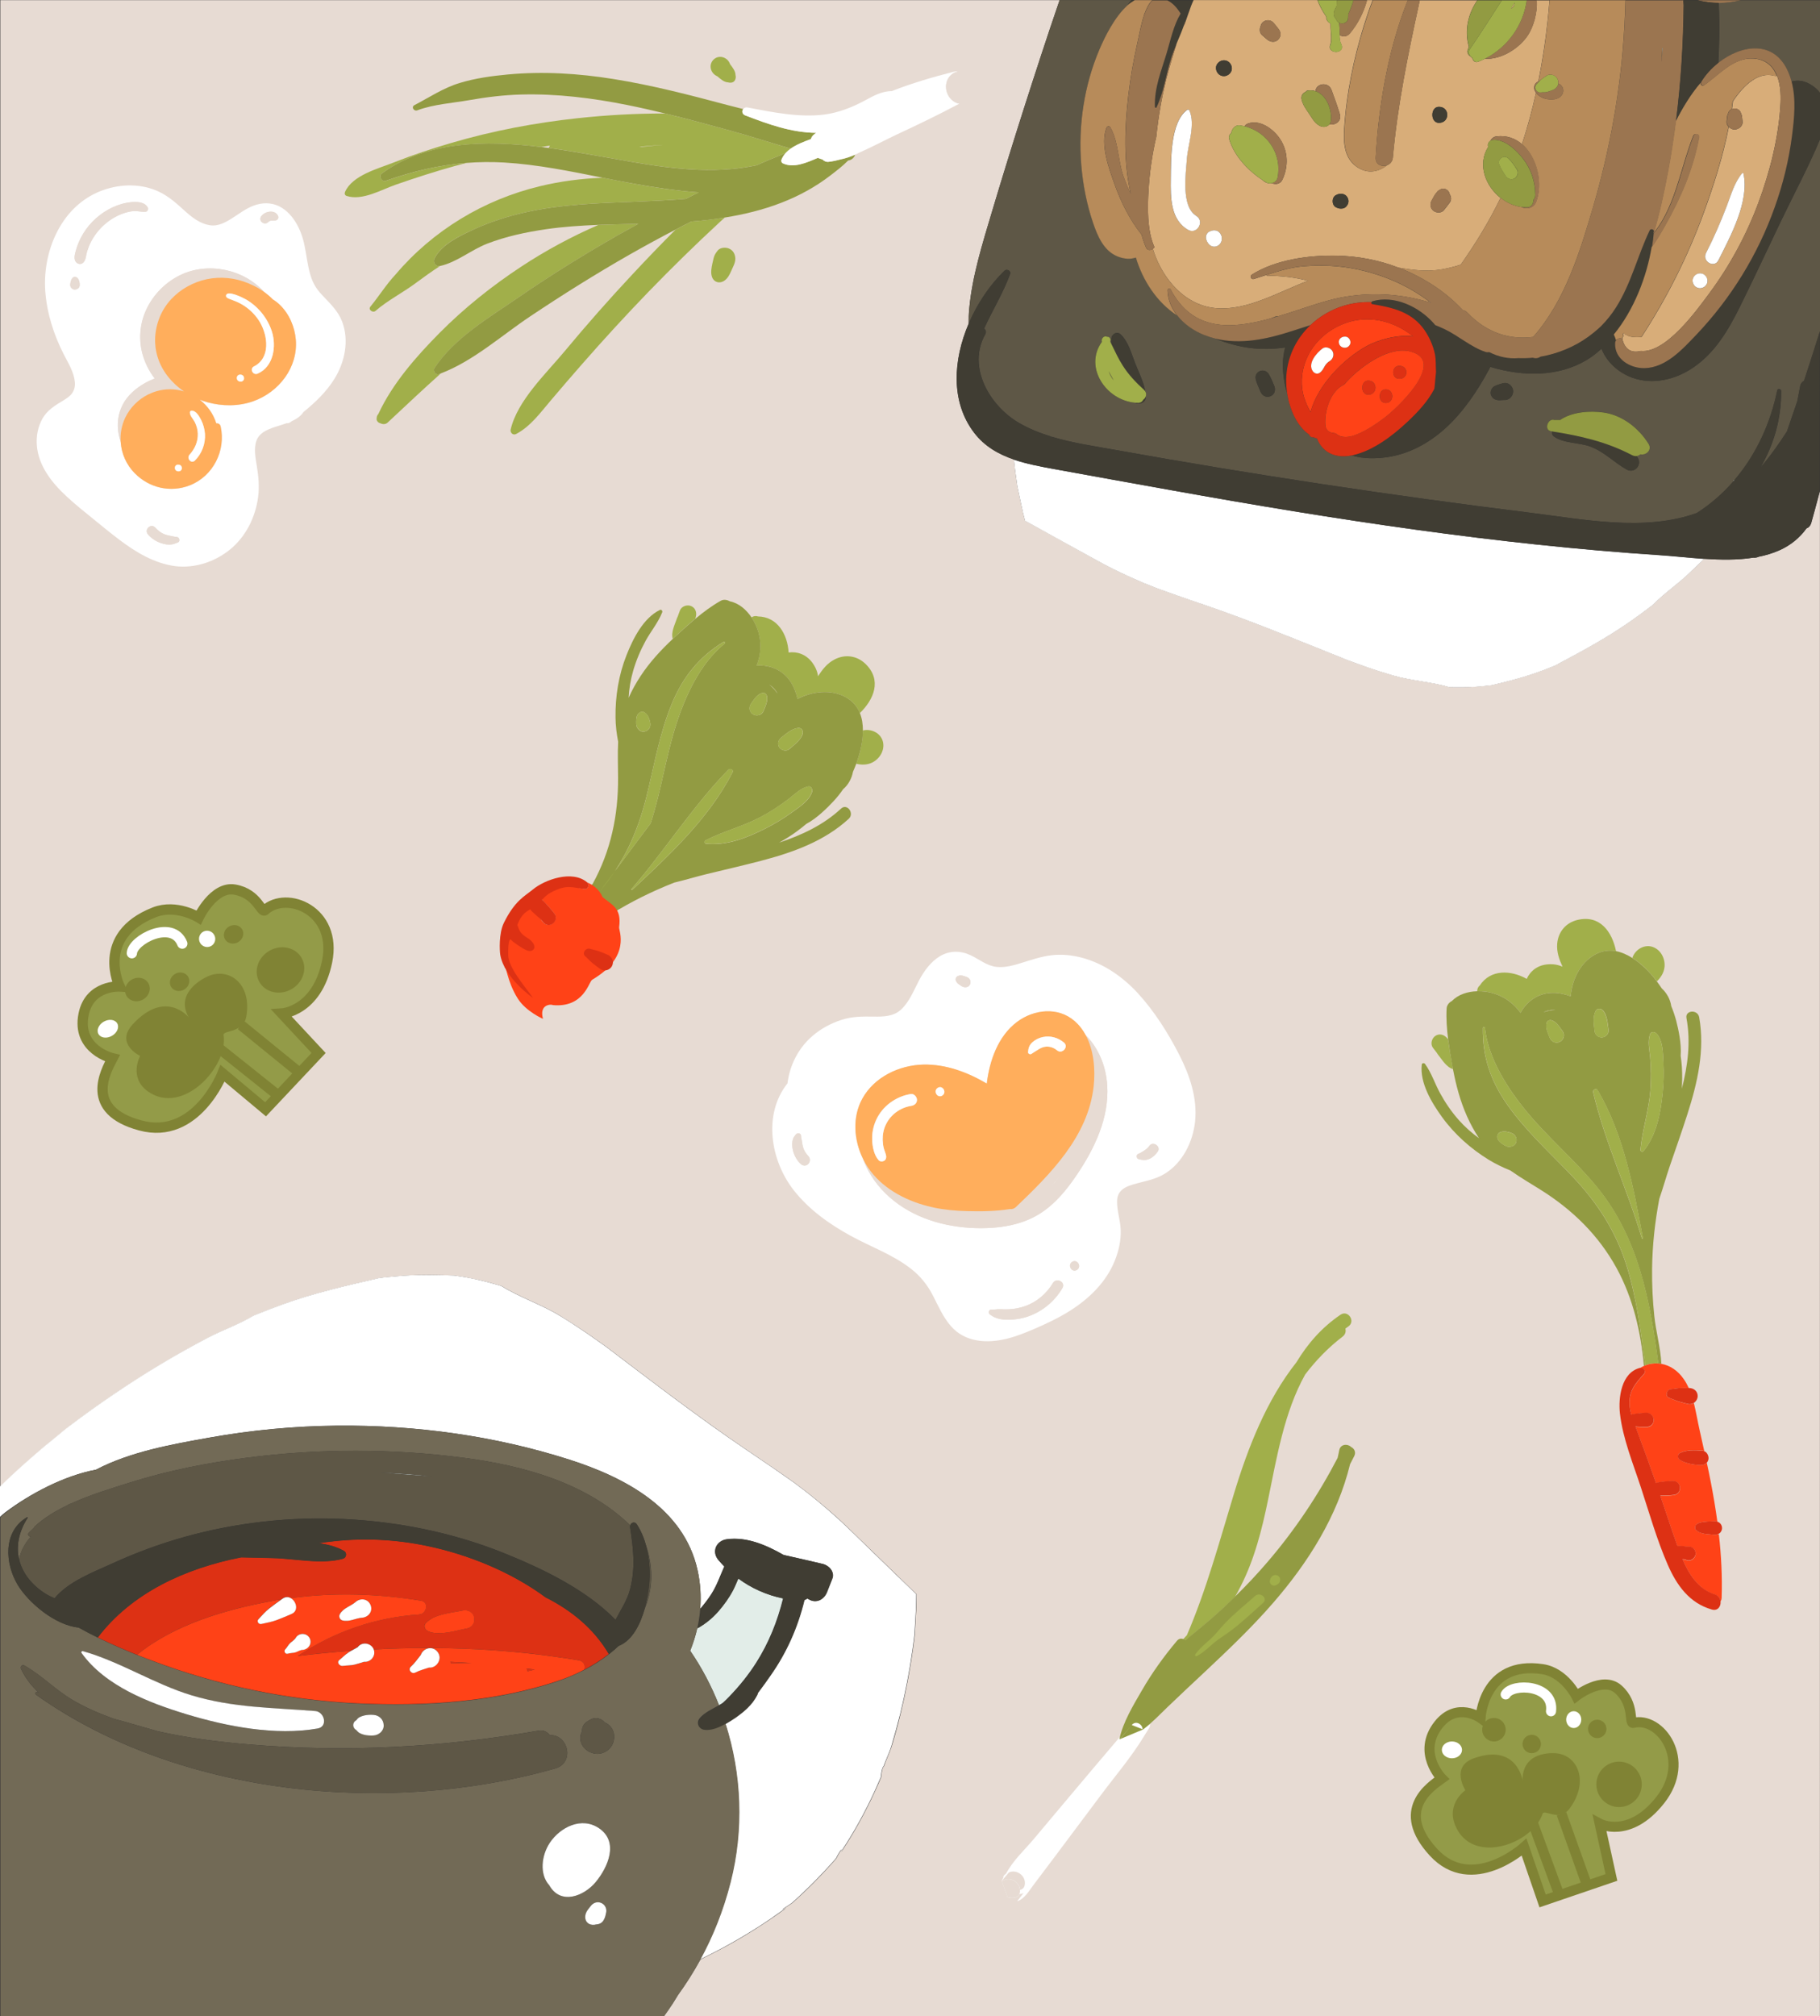 <?xml version="1.0" encoding="utf-8"?>
<!-- Generator: Adobe Illustrator 21.1.0, SVG Export Plug-In . SVG Version: 6.00 Build 0)  -->
<svg version="1.1" id="Layer_1" xmlns="http://www.w3.org/2000/svg" xmlns:xlink="http://www.w3.org/1999/xlink" x="0px" y="0px"
	 viewBox="0 0 2292.4 2538.3" style="enable-background:new 0 0 2292.4 2538.3;" xml:space="preserve">
<rect x="0" y="0" width="2292.4" height="2538.3" fill="#333333" stroke="none"/>
<style type="text/css">
	.st0{fill:#C2D3CB;}
	.st1{fill:#E7DBD3;}
	.st2{fill:#E2EDE8;}
	.st3{fill:#FFFFFF;}
	.st4{fill:#403D33;}
	.st5{fill:#726A56;}
	.st6{fill:#5E5746;}
	.st7{fill:#DD3114;}
	.st8{fill:#FF4217;}
	.st9{fill:#D8AD79;}
	.st10{fill:#B78B5A;}
	.st11{fill:#9B7550;}
	.st12{fill:#A1AF4A;}
	.st13{fill:#929B42;}
	.st14{fill:#FFAE5C;}
	.st15{fill:#939B48;stroke:#808334;stroke-width:12.693;stroke-miterlimit:10;}
	.st16{fill:#808334;}
	.st17{fill:none;stroke:#808334;stroke-width:12.693;stroke-miterlimit:10;}
	.st18{fill:none;stroke:#FFFFFF;stroke-width:12.693;stroke-linecap:round;stroke-linejoin:round;stroke-miterlimit:10;}
	.st19{fill:#939B48;stroke:#808334;stroke-width:12.984;stroke-miterlimit:10;}
	.st20{fill:none;stroke:#808334;stroke-width:12.984;stroke-miterlimit:10;}
	.st21{fill:none;stroke:#FFFFFF;stroke-width:12.984;stroke-linecap:round;stroke-linejoin:round;stroke-miterlimit:10;}
</style>
<g>
	<g>
		<path class="st0" d="M2093.1,77.1c0.4-5.6,0.7-11.2,1.1-16.8c-0.2,0.1-0.4,0.2-0.6,0.2C2093.4,66,2093.2,71.6,2093.1,77.1
			C2093,77.1,2093,77.1,2093.1,77.1z"/>
		<path class="st1" d="M2292.4,618c-2.1,8.1-4.3,16.2-6.5,24.3c-0.4,1.6-0.8,3.1-1.3,4.6c-1.1,3.8-2.1,7.5-3.1,11.3
			c-1.1,3.8-3.4,6.1-6.1,7.1c-8.3,11.7-20.3,21.5-34,27.5c-8.3,3.7-17,6.3-26,8.1c-2.2,1-4.6,1.4-6.9,1.2c-20,3.1-41.2,2.8-62,1.4
			c-7.1,7-14.3,13.9-21.6,20.6c-13.5,12.5-29.8,23.6-42.5,36.9c-1.2,0.9-2.4,1.9-3.7,2.8c-8.3,6.3-16.8,12.5-25.3,18.5
			c-30.2,21.1-62,38-94.3,55.3c-1.9,0.8-3.7,1.6-5.6,2.3c-7.1,2.8-14.3,5.5-21.5,8c-17.5,6-35.2,10.4-53.2,14.6
			c-8.7,1.1-17.4,1.8-26.2,2.3c-7.2,0.3-14.4,0.4-21.5,0.3c-1.9,0-3.8-0.1-5.7-0.2c-22.7-6.7-48.1-8.1-71-14.7
			c-11.6-3.4-23.1-7.1-34.6-11.1c-7.2-2.5-14.3-5.3-21.5-7.8c-0.3-0.1-0.6-0.2-0.9-0.3c-1.7-0.7-3.5-1.4-5.2-2.1
			c-58.4-23.5-116.4-47.4-176-67.8c-11.6-4-23.3-8-34.9-12c-7.3-2.6-14.5-5.1-21.8-7.8c-1-0.3-3-1.1-5.3-2c-4.9-2-14-5.6-14.2-5.7
			c-5.7-2.4-11.4-4.9-17-7.5c-14.2-6.4-28.2-13.3-41.8-20.9c-30-16.7-60.1-33.2-90.1-49.7c-0.9-3.4-1.8-6.8-2.6-10.2
			c-2.4-10.2-4.3-20.5-6.6-30.8c-0.2-0.8-0.3-1.5-0.5-2.2c-0.8-5.6-1.6-11.1-2.3-16.7c-0.7-5.7-1.4-11.4-2-17.1
			c-19.3-6.6-37-16.6-50.1-33.8c-29.9-39.1-26.3-91.7-6.9-137.2c-0.1-6.4,0.1-12.7,0.7-18.9c3.9-41.8,16.7-81.9,28.6-121.9
			c12.6-42.3,25.6-84.2,39-126.3c15-46.9,30.4-94.2,46.2-140.2H0.4v1871.5c18-17.6,37.2-34.7,56.7-51.2c8.1-6.9,16.8-13.3,24.8-20.4
			c2-1.6,4-3.1,6-4.7c18.6-14.1,37.6-27.7,57-40.8c37.8-25.5,76.9-49.1,117.3-70.3c18.5-9.7,39.6-17,57.5-27.8
			c1.6-0.7,3.2-1.4,4.9-2c11-4.4,22.1-8.7,33.2-12.7c39.3-14.1,79.1-23.2,119.7-32.5c2.3-0.3,4.6-0.6,6.9-0.9
			c8.6-1,17.3-1.8,25.9-2.3c20.9-1.4,41.6-0.9,62.5-0.1c9.8,1.4,19.6,3.2,29.4,5.3c8,1.8,15.9,3.8,23.7,6.1c2.1,0.6,4.2,1.3,6.2,1.9
			c22.8,14.1,50.2,23.1,73.4,37.3c11.7,7.2,23.2,14.7,34.6,22.4c7.1,4.9,14.1,10,21.2,14.9c0.3,0.2,0.5,0.4,0.8,0.6
			c1.7,1.3,3.4,2.5,5.1,3.8c56.9,43.1,113.3,86.4,172.4,126.5c11.6,7.8,23.1,15.6,34.6,23.5c7.2,5,14.4,9.9,21.5,15
			c0.9,0.7,3,2.1,5.2,3.7c4.7,3.6,13.6,10.3,13.9,10.5c5.5,4.3,11,8.7,16.4,13.2c13.6,11.2,26.9,22.9,39.5,35.3
			c27.9,27.1,55.9,54.2,83.8,81.2c-0.1,4-0.1,8-0.2,12c-0.4,11.9-1.4,23.7-1.9,35.6c0,0.9-0.1,1.8-0.1,2.6
			c-0.8,6.3-1.5,12.6-2.4,18.9c-3.9,27.5-9.1,54.9-15.7,81.9c-3.3,13.6-7,27.1-11.1,40.4c-2.2,7.2-6.7,16.4-9.8,25.2
			c-1.1,0.6-2.8,4.8-3.3,13.4c-2.3,5.4-4.6,10.8-7.1,16.2c-6.3,13.8-13.1,27.4-20.5,40.7c-6.5,11.8-13.5,23.4-20.9,34.6
			c-0.7,1-1.4,2.1-2.2,3.2c2.4-4.6,1.1-6-6,8c-17.7,20.1-35.8,38.6-55.8,56.3c-15.1,9.5-12.3,9.1-7.4,6c-0.9,0.7-1.7,1.3-2.6,2
			c-10.1,7.4-20.5,14.5-31.1,21.3c-22.3,14.4-45.4,27.4-69.2,39c0,0-2.4,1.3-5.2,2.8c-8.5,15.5-17.9,30.3-28.1,44.4
			c-2.2,3.6-4.4,7.2-6.7,10.7c-3.5,5.4-7.1,10.6-10.9,15.8h1456V618z"/>
		<path class="st2" d="M478.4,1854c22.6,1.7,45.2,3.3,67.8,5C523.7,1856.5,501.1,1854.9,478.4,1854z"/>
		<path class="st2" d="M918.4,2136.1c12.7-13.1,24.2-27.3,34-42.7c15.9-25,26.9-52.4,33.9-81c-20.6-4.2-39.8-12.7-56.6-25.1
			c-2.1,5-4.1,10.1-6.7,14.9c-5,9.5-11.3,18.4-18.4,26.4c-8.1,9.2-16.8,16.1-26.4,21.4c-2.2,9.6-5.2,19.1-8.9,28.3
			c14.7,21.4,26.8,44.5,36.3,68.6c1.6-0.9,3.2-1.9,4.7-2.9C912.9,2141.6,915.6,2139.1,918.4,2136.1z"/>
		<path class="st3" d="M120.9,1850.3c43-22.6,96-32,142.5-40.3c53.2-9.5,107.1-14.6,161.1-15.1c98.9-0.9,198.2,12.6,292.5,42.7
			c69.8,22.3,144.5,61.4,161.6,139.3c3.6,16.4,4.6,32.7,3.3,48.6c5.2-6.1,10-12.3,14-18.6c7-10.8,11.1-23.1,16.3-34.7
			c-2.5-2.6-5-5.3-7.4-8.1c-9.1-10.8-2.6-24.6,10.9-26.3c24.6-3.1,48.6,6.9,71.1,19.8c16.6,3.7,33.2,7.5,49.7,11.4
			c0.9,0.2,1.7,0.5,2.5,0.9c0,0,0.1,0,0.1,0c0.4,0.2,0.8,0.4,1.1,0.6c6.2,3.1,10.6,10,7.9,16.9c-2.2,5.7-4.4,11.3-6.7,17
			c-3.6,9.1-13.2,14.6-22.6,9.2c-0.7-0.4-1.4-0.8-2.1-1.2c-1.1,0.8-2.4,1.5-3.7,1.9c-8.3,34.2-22.3,66-42.8,95.1
			c-4.5,6.3-9.7,14-15.7,21.7c-0.2,0.9-0.4,1.8-0.9,2.6c-6.6,12.9-16.8,21.3-28.7,29.2c-3.5,2.3-7.3,4.8-11.4,7.1
			c20.3,63.8,23.1,133.4,6.4,199.4c-9,35.4-22,67.9-38.3,97.8c2.9-1.5,5.2-2.8,5.2-2.8c23.8-11.6,46.9-24.7,69.2-39
			c10.6-6.8,20.9-13.9,31.1-21.3c0.9-0.6,1.7-1.3,2.6-2c-4.9,3.1-7.6,3.5,7.4-6c20-17.8,38.1-36.2,55.8-56.3c7.1-13.9,8.5-12.6,6-8
			c0.8-1.1,1.6-2.1,2.2-3.2c7.4-11.3,14.4-22.8,20.9-34.6c7.4-13.3,14.2-26.9,20.5-40.7c2.4-5.3,4.7-10.8,7.1-16.2
			c0.5-8.5,2.3-12.7,3.3-13.4c3.2-8.8,7.7-18,9.8-25.2c4-13.4,7.7-26.9,11.1-40.4c6.6-27,11.8-54.4,15.7-81.9
			c0.9-6.3,1.6-12.6,2.4-18.9c0-0.8,0.1-1.6,0.1-2.6c0.6-11.9,1.6-23.7,1.9-35.6c0.1-4,0.1-8,0.2-12c-28-27.1-56-54.1-83.8-81.2
			c-12.6-12.3-25.9-24-39.5-35.3c-5.4-4.5-10.9-8.9-16.4-13.2c-0.2-0.2-9.1-6.9-13.9-10.5c-2.2-1.6-4.2-3-5.2-3.7
			c-7.1-5-14.3-10-21.5-15c-11.5-7.9-23.1-15.7-34.6-23.5c-59.2-40.1-115.5-83.4-172.4-126.5c-1.7-1.3-3.4-2.5-5.1-3.8
			c-0.3-0.2-0.5-0.4-0.8-0.6c-7.1-4.9-14.1-10-21.2-14.9c-11.3-7.7-22.8-15.2-34.6-22.4c-23.1-14.1-50.6-23.1-73.4-37.3
			c-2.1-0.6-4.1-1.3-6.2-1.9c-7.8-2.3-15.7-4.3-23.7-6.1c-9.7-2.2-19.5-3.9-29.4-5.3c-20.9-0.8-41.6-1.2-62.5,0.1
			c-8.7,0.6-17.3,1.4-25.9,2.3c-2.3,0.3-4.6,0.6-6.9,0.9c-40.6,9.3-80.4,18.4-119.7,32.5c-11.2,4-22.2,8.3-33.2,12.7
			c-1.6,0.7-3.2,1.3-4.9,2c-17.9,10.8-39,18.1-57.5,27.8c-40.4,21.2-79.5,44.7-117.3,70.3c-19.4,13.1-38.4,26.7-57,40.8
			c-2,1.5-4.1,3.1-6.1,4.7c-8,7-16.6,13.5-24.8,20.4c-19.5,16.5-38.7,33.5-56.7,51.2v38.3c2-2,4.3-3.9,6.7-5.8
			C36.9,1881.2,80.1,1858,120.9,1850.3z"/>
		<path class="st4" d="M954,2133.9c0.4-0.9,0.7-1.8,0.9-2.6c5.9-7.7,11.2-15.3,15.7-21.7c20.5-29.1,34.5-60.9,42.8-95.1
			c1.4-0.4,2.6-1.1,3.7-1.9c0.7,0.4,1.4,0.8,2.1,1.2c9.4,5.4,19-0.1,22.6-9.2c2.3-5.6,4.5-11.3,6.7-17c2.7-7-1.7-13.8-7.9-16.9
			c-0.4-0.2-0.7-0.4-1.1-0.6c0,0-0.1,0-0.1,0c-0.8-0.3-1.6-0.6-2.5-0.9c-16.6-3.9-33.1-7.7-49.7-11.4
			c-22.6-12.9-46.5-22.9-71.1-19.8c-13.5,1.7-20,15.5-10.9,26.3c2.4,2.8,4.9,5.5,7.4,8.1c-5.3,11.6-9.4,23.9-16.3,34.7
			c-4.1,6.3-8.8,12.5-14,18.6c-0.7,8.3-1.9,16.4-3.7,24.4c9.6-5.4,18.4-12.2,26.4-21.4c7-8.1,13.4-16.9,18.4-26.4
			c2.5-4.8,4.5-9.9,6.7-14.9c16.8,12.4,36,20.9,56.6,25.1c-7,28.6-18,56-33.9,81c-9.8,15.5-21.3,29.6-34,42.7
			c-2.8,2.9-5.5,5.4-8,7.9c-1.5,1-3.1,1.9-4.7,2.9c-8.5,4.8-18,9-24.2,16.1c-5.2,6-1.4,14.2,6.2,14.9c8.8,0.9,18-3,26.3-7.7
			c4.1-2.3,7.9-4.8,11.4-7.1C937.2,2155.2,947.4,2146.8,954,2133.9z"/>
		<path class="st5" d="M854,2511.8c10.2-14,19.6-28.8,28.1-44.4c16.3-29.8,29.3-62.4,38.3-97.8c16.8-66,13.9-135.7-6.4-199.4
			c-8.3,4.7-17.5,8.6-26.3,7.7c-7.6-0.8-11.4-8.9-6.2-14.9c6.2-7.1,15.7-11.3,24.2-16.1c-9.5-24.1-21.7-47.2-36.3-68.6
			c3.7-9.2,6.7-18.6,8.9-28.3c1.8-8,3.1-16.2,3.7-24.4c1.3-15.9,0.3-32.2-3.3-48.6c-17.2-77.9-91.8-117-161.6-139.3
			c-94.3-30.1-193.7-43.6-292.5-42.7c-54,0.5-107.9,5.6-161.1,15.1c-46.5,8.3-99.5,17.7-142.5,40.3c-40.8,7.6-84,30.8-113.8,54
			c-2.4,1.9-4.7,3.8-6.7,5.8v628.2h836c3.7-5.2,7.4-10.4,10.9-15.8C849.6,2519,851.8,2515.4,854,2511.8z M760.3,2417.8
			c-2.1,3.4-5.6,5.2-9.4,5.2c-2.9,0.9-6.3,0.6-8.8-0.7c-5.4-2.8-5.9-9.3-3.7-14.2c1.2-2.8,3.6-5.3,5.4-7.8c3.2-4.5,8.3-6.6,13.5-4.4
			c5.1,2.1,7.5,7.5,6.3,12.8C762.7,2411.8,762,2414.9,760.3,2417.8z M691.8,2373.4c-12.7-14-9.7-37.7,0.6-53.3
			c13.3-20,40.2-33.4,62.2-18.4c25.2,17.2,11.2,49-4.1,67.5C735.6,2387.4,706.1,2398.9,691.8,2373.4z M45.3,2133.6
			c-1.5-1.1-0.6-3.9,1.4-3.2c0.7,0.2,1.3,0.5,2,0.7c-9.4-9-17.2-19-22.2-30c-1.2-2.7,1.3-5.8,4.2-4.2c21.7,12.2,39.1,30.7,60.7,43.4
			c16.6,9.8,34.5,17.5,52.8,23.9c18.2,4.8,36,10.3,54.3,15.4c37.7,8.5,76.3,13.4,114.6,16.6c122.4,10.4,244.4,3.8,365.3-17.3
			c6.2-1.1,11,1.6,14,5.6c23.5-1,31.9,34.9,6.9,42C489.5,2286.3,225.8,2261.9,45.3,2133.6z M104.5,2078.9
			c47.4,13.4,89.7,41.4,137.2,55.7c52.2,15.7,102,15.4,155.5,19.7c11.8,0.9,16.1,19.6,3,22c-53,9.3-114.1-2.5-165-17.9
			c-47.4-14.4-102.5-35.5-132.3-77.1C101.9,2080,103.3,2078.6,104.5,2078.9z M448.6,2165.8c1.3-1.5,2.4-2.9,4.3-4
			c1.6-0.9,3.6-1.5,5.4-2c3.8-1,8.1-1.2,12-0.9c7.3,0.5,12.7,5.6,13,13c0.3,7.3-6.2,12.6-13,13c-4,0.2-8.2,0-12-1
			c-1.8-0.5-3.8-1.2-5.4-2.1c-2-1.1-3.1-2.5-4.4-4.1C443.8,2175.2,443.7,2168.3,448.6,2165.8z M739.5,2167.5
			c1.4-0.8,2.7-1.7,4.1-2.5c6.3-3.7,14-1.7,18.2,3.7c1.1,0.4,2.2,0.9,3.2,1.6c8.8,5.8,10.7,17,6.3,26.1
			c-4.2,8.6-14.4,13.5-23.7,11.1c-5.4-1.4-10.2-4.3-13.4-8.9c-3.8-5.6-4.4-12.2-1.5-18.2c0.1-0.2,0.2-0.3,0.4-0.5
			C732.7,2175,735.1,2170.2,739.5,2167.5z M34.2,1910.1c0.4-0.3,1,0.3,0.7,0.7c-11.5,17.7-14.8,36-10.8,52.7
			c1.7-8.7,5.4-17.1,11.3-24.7c1.1-1.4,2.3-2.9,3.5-4.3c-2.3,0.1-4-1.8-3.4-3.8c2-2.2,4.2-4.3,6.6-6.5c0.8-0.7,1.3-1.5,1.6-2.3
			c11.7-10.8,26.1-19.6,41.5-26.9c1.4-1.1,2.9-1.7,4.5-2.1c25-11.4,52.3-19.5,75.5-26.8c47.8-15,97-24.5,146.7-30.9
			c90.2-11.6,182.8-11.6,273,0.3c74.4,9.8,153.5,31.3,208.9,84.9c1-3.6,5.7-5.2,8.3-1.3c5.3,8.1,9.2,17.5,11.9,27.5
			c9.5,28.5,7.8,55.3-2,79c-5.6,19.5-15.4,39.2-31.8,46.2c-0.3,0.1-0.6,0.2-0.9,0.3c-3.9,3.7-8,7.2-12.2,10.5
			c-9.5,7.5-19.9,14.1-31.1,19.9c-9.7,5-19.9,9.4-30.4,13.1c-80.3,27.8-170.7,33.1-254.9,29.2c-88.5-4.1-176.2-22.5-259-53.8
			c-5-1.9-11.4-4.3-18.9-7.3c-13.9-5.6-31.4-13-49.5-21.9c-8-3.9-16.2-8.2-24.3-12.7c-30-3-63.2-31.6-76.5-53.5
			C6.1,1968.4,3.5,1927.9,34.2,1910.1z"/>
		<path class="st6" d="M692.5,2184.5c-3-4-7.9-6.6-14-5.6c-120.9,21.1-242.9,27.7-365.3,17.3c-38.3-3.3-77-8.1-114.6-16.6
			c-18.3-5.1-36.1-10.6-54.3-15.4c-18.3-6.4-36.2-14-52.8-23.9c-21.5-12.8-39-31.2-60.7-43.4c-2.9-1.6-5.4,1.5-4.2,4.2
			c5,11,12.8,21,22.2,30c-0.7-0.2-1.3-0.5-2-0.7c-2-0.7-2.9,2.1-1.4,3.2c180.5,128.3,444.2,152.7,654,92.9
			C724.4,2219.4,716,2183.5,692.5,2184.5z"/>
		<path class="st6" d="M734.2,2198.6c3.2,4.6,8,7.5,13.4,8.9c9.3,2.4,19.5-2.5,23.7-11.1c4.4-9.1,2.5-20.4-6.3-26.1
			c-1-0.7-2.1-1.2-3.2-1.6c-4.2-5.4-11.9-7.3-18.2-3.7c-1.4,0.8-2.7,1.6-4.1,2.5c-4.4,2.7-6.8,7.5-6.4,12.4
			c-0.1,0.2-0.3,0.3-0.4,0.5C729.8,2186.5,730.4,2193.1,734.2,2198.6z"/>
		<path class="st6" d="M817.3,1998.7c-1,7.9-2.8,17.3-5.5,26.8c9.8-23.7,11.5-50.5,2-79C818.5,1963.6,819.4,1982.3,817.3,1998.7z"/>
		<path class="st6" d="M56.9,2006.2c3.7,2.3,7.7,4.3,11.9,6c17.1-21,48.7-32.9,72.2-43.6c29.5-13.5,60.1-24.8,91.3-33.6
			c64.8-18.1,132.9-25.7,200.1-22.6c69,3.2,137.8,17,202,42.8c47.9,19.3,103.1,45.4,140.9,84.1c6.5-12.4,14.7-24.5,18.3-38.4
			c7.1-27.7,4.1-50.6,0-78.3c-0.1-0.8,0-1.6,0.2-2.3c-55.3-53.6-134.5-75.1-208.9-84.9c-90.2-11.9-182.8-11.9-273-0.3
			c-49.7,6.4-98.8,15.9-146.7,30.9c-23.2,7.3-50.5,15.3-75.5,26.8c-1.5,0.4-3,1-4.5,2.1c-15.4,7.4-29.8,16.2-41.5,26.9
			c-0.3,0.8-0.8,1.6-1.6,2.3c-2.4,2.2-4.6,4.3-6.6,6.5c-0.6,2,1.1,4,3.4,3.8c-1.2,1.4-2.4,2.8-3.5,4.3c-5.9,7.6-9.6,16-11.3,24.7
			C28.1,1980,39.3,1994.9,56.9,2006.2z M546.2,1859c-22.6-1.7-45.2-3.4-67.8-5C501.1,1854.9,523.7,1856.5,546.2,1859z"/>
		<path class="st7" d="M568,2093.9c8.6-0.1,17.2-0.1,25.8-0.2c-8.8-0.6-17.7-1.1-26.6-1.5C567.5,2092.7,567.8,2093.3,568,2093.9z"/>
		<path class="st7" d="M664.5,2104.1c3-0.7,6-1.3,9-2c-3.4-0.5-6.8-0.9-10.2-1.3C663.8,2101.8,664.2,2103,664.5,2104.1z"/>
		<path class="st7" d="M687.2,2011c-44.1-32.5-98.4-54.1-149.4-64.8c-38.5-8-78.1-10.2-117.3-5.9c-6.2,0.7-12.8,1.5-19.4,2.5
			c11.6,1.5,22.7,4.4,32.2,9.8c4,2.3,3.1,8.5-1.3,9.7c-27.1,7.6-60.6-0.2-88.8-0.8c-13-0.3-26.2-0.7-39.5-0.9
			c-70.6,13.8-138.1,44.9-180.6,100.9c18.1,8.9,35.6,16.3,49.5,21.9c46.2-37.9,111.7-57.2,169.4-67.6c4.1-0.7,8.2-1.4,12.2-2.1
			c0.6-0.4,1.1-0.8,1.7-1.2c3.6-2.6,7.3-2.3,10.3-0.5c54.6-7.3,109.6-5.7,164.1,3.3c10.4,1.7,6.9,16.8-2.4,17.4
			c-56,3.6-107.2,21.6-152.9,52.2c22.4-2.8,44.8-5,67.1-6.6c2.7-1.6,5.5-3.1,8.3-4.6c5.1-7.2,16.5-5.5,20,2.4
			c0.1,0.1,0.1,0.3,0.1,0.4c86.1-4.5,172.1-0.6,258.3,13.7c6.7,1.1,8.5,7,6.9,12.1c11.1-5.8,21.6-12.5,31.1-19.9
			C747.9,2050.2,719.6,2027.4,687.2,2011z M597,2041.9c-0.6,3.6-4.6,7.5-8.2,8.2c-14.4,2.7-35.2,9.7-49.4,3.8
			c-4.3-1.8-6.6-7-2.9-10.8c10.9-11,31.6-12.5,46-15.5c5.1-1.1,10.5,0.7,13.2,5.4C597.6,2036,597.5,2038.4,597,2041.9z"/>
		<path class="st8" d="M729,2090.3c-86.2-14.3-172.2-18.3-258.3-13.7c3.2,8.1-3.9,16.4-12.2,15.6c-4,1.3-8,2.7-12,3.6
			c-4.9,1.2-9.8,0.9-14.8,1.6c-3.7,0.5-8.2-4.3-4.3-7.4c3.9-3.1,7.3-6.8,11.4-9.6c1.1-0.8,2.3-1.4,3.4-2.1
			c-22.4,1.7-44.7,3.9-67.1,6.6c45.7-30.5,96.9-48.5,152.9-52.2c9.3-0.6,12.8-15.7,2.4-17.4c-54.5-9-109.5-10.6-164.1-3.3
			c6.8,4,10.1,15.9,1,19.8c-6.2,2.7-12.5,5.4-18.9,7.8c-6.3,2.4-12.7,3.4-19.3,4.9c-3.5,0.8-6.2-3.4-3.6-6.1
			c4.6-4.7,8.6-9.6,13.8-13.7c4.9-3.8,9.9-7.4,14.9-11c-4.1,0.6-8.2,1.3-12.2,2.1c-57.7,10.5-123.2,29.7-169.4,67.6
			c7.4,3,13.9,5.5,18.9,7.3c82.8,31.3,170.6,49.7,259,53.8c84.2,3.9,174.6-1.5,254.9-29.2c10.5-3.6,20.7-8,30.4-13.1
			C737.5,2097.3,735.7,2091.4,729,2090.3z M428,2032.1c4.5-7.7,13.5-9.6,19.8-15.2c6.1-5.3,15.5-4.1,18.8,3.7
			c3.3,7.9-2.5,15.5-10.6,16.1c-8.4,0.6-16.1,5.6-24.8,3.4C427.9,2039.2,426.3,2035.1,428,2032.1z M362.5,2081.9
			c-3.2,0.9-5.5-3.2-3.2-5.5c2.4-2.5,3.8-5.7,6.4-8.1c2.2-2,5.2-3.7,6.8-6.4c3.8-6.5,13.5-6.5,17.3,0c4,6.8-1.2,14.8-8.7,15.1
			c-2.8,0.1-6,2.1-8.6,3C369.3,2081.3,365.8,2081,362.5,2081.9z M540.2,2099.4c-5.8,2-11.7,3.4-17.3,6.3c-4.5,2.4-9.6-3.6-5.6-7.3
			c4.9-4.5,8.6-9.8,12.6-14.9c2.8-8.4,14.6-12.4,21.2-3.9C558,2088.5,549.7,2100.4,540.2,2099.4z M568,2093.9
			c-0.2-0.6-0.5-1.2-0.8-1.7c8.9,0.4,17.7,0.9,26.6,1.5C585.2,2093.8,576.6,2093.8,568,2093.9z M664.5,2104.1
			c-0.3-1.2-0.7-2.3-1.2-3.4c3.4,0.4,6.8,0.9,10.2,1.3C670.5,2102.8,667.5,2103.4,664.5,2104.1z"/>
		<path class="st8" d="M582.6,2027.6c-14.4,3-35.2,4.4-46,15.5c-3.7,3.8-1.5,9,2.9,10.8c14.2,6,35-1.1,49.4-3.8
			c3.6-0.7,7.6-4.5,8.2-8.2c0.5-3.5,0.6-5.9-1.2-9C593.1,2028.2,587.7,2026.5,582.6,2027.6z"/>
		<path class="st3" d="M325.6,2038.5c-2.6,2.7,0,6.9,3.6,6.1c6.6-1.5,12.9-2.5,19.3-4.9c6.4-2.4,12.6-5.1,18.9-7.8
			c9.1-4,5.9-15.8-1-19.8c-3-1.8-6.7-2-10.3,0.5c-0.6,0.4-1.1,0.8-1.7,1.2c-5,3.6-10,7.2-14.9,11
			C334.2,2028.9,330.1,2033.8,325.6,2038.5z"/>
		<path class="st3" d="M389.8,2062c-3.8-6.5-13.5-6.5-17.3,0c-1.5,2.6-4.6,4.4-6.8,6.4c-2.6,2.4-4,5.6-6.4,8.1
			c-2.3,2.3,0,6.5,3.2,5.5c3.3-1,6.8-0.7,10.1-1.8c2.6-0.9,5.7-2.9,8.6-3C388.6,2076.7,393.8,2068.8,389.8,2062z"/>
		<path class="st3" d="M431.3,2040.1c8.6,2.3,16.4-2.8,24.8-3.4c8.1-0.6,13.9-8.2,10.6-16.1c-3.3-7.8-12.7-9.1-18.8-3.7
			c-6.3,5.5-15.3,7.4-19.8,15.2C426.3,2035.1,427.9,2039.2,431.3,2040.1z"/>
		<path class="st3" d="M427.4,2090c-3.9,3.1,0.6,7.9,4.3,7.4c4.9-0.7,9.9-0.5,14.8-1.6c4-1,8-2.3,12-3.6c8.3,0.9,15.4-7.5,12.2-15.6
			c-0.1-0.1-0.1-0.3-0.1-0.4c-3.5-7.9-14.9-9.6-20-2.4c-2.8,1.5-5.6,3-8.3,4.6c-1.2,0.7-2.3,1.3-3.4,2.1
			C434.7,2083.2,431.3,2086.9,427.4,2090z"/>
		<path class="st3" d="M530,2083.6c-4.1,5.1-7.7,10.4-12.6,14.9c-4,3.7,1.1,9.7,5.6,7.3c5.6-2.9,11.5-4.3,17.3-6.3
			c9.5,1,17.7-10.9,10.9-19.7C544.6,2071.2,532.8,2075.2,530,2083.6z"/>
		<path class="st3" d="M750.5,2369.3c15.3-18.6,29.3-50.3,4.1-67.5c-21.9-15-48.9-1.6-62.2,18.4c-10.3,15.6-13.3,39.3-0.6,53.3
			C706.1,2398.9,735.6,2387.4,750.5,2369.3z"/>
		<path class="st3" d="M757.2,2395.8c-5.2-2.2-10.4,0-13.5,4.4c-1.8,2.5-4.2,4.9-5.4,7.8c-2.2,5-1.6,11.4,3.7,14.2
			c2.5,1.3,5.9,1.6,8.8,0.7c3.8-0.1,7.4-1.8,9.4-5.2c1.8-2.9,2.5-5.9,3.2-9.2C764.7,2403.3,762.3,2397.9,757.2,2395.8z"/>
		<path class="st3" d="M235.1,2158.3c50.9,15.4,112,27.2,165,17.9c13.2-2.3,8.8-21-3-22c-53.4-4.3-103.2-4-155.5-19.7
			c-47.4-14.3-89.8-42.3-137.2-55.7c-1.2-0.3-2.6,1.1-1.7,2.3C132.6,2122.8,187.7,2143.9,235.1,2158.3z"/>
		<path class="st3" d="M452.9,2181.9c1.6,0.9,3.6,1.6,5.4,2.1c3.8,1,8,1.2,12,1c6.8-0.4,13.3-5.7,13-13c-0.3-7.4-5.7-12.5-13-13
			c-3.9-0.3-8.2-0.1-12,0.9c-1.8,0.5-3.8,1.1-5.4,2c-1.9,1.1-3.1,2.4-4.3,4c-4.9,2.5-4.9,9.4-0.1,12
			C449.9,2179.4,451,2180.8,452.9,2181.9z"/>
		<path class="st4" d="M98.9,2049c8,4.5,16.2,8.7,24.3,12.7c42.5-56,110.1-87.1,180.6-100.9c13.2,0.2,26.4,0.6,39.5,0.9
			c28.2,0.6,61.7,8.4,88.8,0.8c4.3-1.2,5.3-7.4,1.3-9.7c-9.5-5.4-20.6-8.3-32.2-9.8c6.6-1,13.1-1.9,19.4-2.5
			c39.2-4.3,78.8-2.2,117.3,5.9c51,10.6,105.3,32.3,149.4,64.8c32.5,16.3,60.7,39.2,79.8,71.4c4.3-3.4,8.4-6.9,12.2-10.5
			c0.3-0.1,0.6-0.1,0.9-0.3c16.4-7,26.2-26.7,31.8-46.2c2.7-9.5,4.5-18.9,5.5-26.8c2.1-16.4,1.1-35.1-3.5-52.2
			c-2.7-9.9-6.6-19.4-11.9-27.5c-2.5-3.9-7.2-2.3-8.3,1.3c-0.2,0.7-0.3,1.4-0.2,2.3c4.1,27.7,7.1,50.6,0,78.3
			c-3.5,13.9-11.8,26-18.3,38.4c-37.8-38.7-93-64.8-140.9-84.1c-64.1-25.8-133-39.6-202-42.8c-67.2-3.1-135.3,4.5-200.1,22.6
			c-31.3,8.7-61.8,20-91.3,33.6c-23.5,10.8-55.1,22.6-72.2,43.6c-4.2-1.7-8.2-3.7-11.9-6c-17.6-11.3-28.8-26.2-32.8-42.7
			c-4-16.7-0.7-35,10.8-52.7c0.3-0.4-0.3-1-0.7-0.7c-30.7,17.9-28.1,58.3-11.8,85.4C35.7,2017.4,68.9,2046,98.9,2049z"/>
		<path class="st3" d="M1476.9,617.5c-49.9-9-99.8-17.9-149.7-27c-16.7-3.1-34-6.3-50.1-11.8c0.6,5.7,1.2,11.4,2,17.1
			c0.7,5.6,1.5,11.1,2.3,16.7c0.2,0.7,0.3,1.4,0.5,2.2c2.3,10.2,4.2,20.5,6.6,30.8c0.8,3.4,1.7,6.8,2.6,10.2
			c30,16.6,60.1,33.1,90.1,49.7c13.6,7.6,27.6,14.5,41.8,20.9c5.6,2.6,11.3,5,17,7.5c0.3,0.1,9.3,3.7,14.2,5.7
			c2.2,0.8,4.3,1.6,5.3,2c7.2,2.6,14.5,5.2,21.8,7.8c11.6,4.1,23.3,8,34.9,12c59.6,20.4,117.5,44.3,176,67.8
			c1.7,0.7,3.5,1.4,5.2,2.1c0.3,0.1,0.5,0.2,0.9,0.3c7.2,2.5,14.3,5.3,21.5,7.8c11.4,4,23,7.7,34.6,11.1c23,6.7,48.4,8,71,14.7
			c1.9,0.1,3.8,0.2,5.7,0.2c7.2,0.1,14.4,0,21.5-0.3c8.8-0.4,17.5-1.2,26.2-2.3c18-4.2,35.7-8.6,53.2-14.6c7.2-2.5,14.4-5.1,21.5-8
			c1.9-0.8,3.8-1.5,5.6-2.3c32.4-17.3,64.1-34.2,94.3-55.3c8.6-6,17-12.2,25.3-18.5c1.2-0.9,2.5-1.9,3.7-2.8
			c12.7-13.3,29-24.4,42.5-36.9c7.3-6.8,14.5-13.7,21.6-20.6c-19-1.3-37.7-3.4-55-4.6C1885,685.5,1680.3,654,1476.9,617.5z"/>
		<path class="st2" d="M1801,380.1c-0.4,0.1-0.8,0.2-1.2,0.2c0.8,0.2,1.6,0.5,2.4,0.7C1801.8,380.7,1801.4,380.4,1801,380.1z"/>
		<path class="st2" d="M1324.1,549.6c-0.4-0.1-0.8-0.1-1.2-0.2c0.7,0.2,1.4,0.4,2.1,0.7C1324.7,549.9,1324.4,549.7,1324.1,549.6z"/>
		<path class="st2" d="M2183.3,604.7c-0.1,0.6-0.2,1.1-0.3,1.7c0.5-0.6,1-1.2,1.6-1.8C2184.1,604.5,2183.7,604.6,2183.3,604.7z"/>
		<path class="st2" d="M2093,77.1C2093,77.1,2093,77.1,2093,77.1C2093.1,77.1,2093.1,77.1,2093,77.1C2093,77.1,2093,77.1,2093,77.1
			C2093,77.1,2093,77.1,2093,77.1z"/>
		<path class="st6" d="M1249.4,266.8c-11.9,40-24.7,80.2-28.6,121.9c-0.6,6.2-0.8,12.6-0.7,18.9c11-25.8,27.1-49.3,45.1-66.7
			c2.9-2.8,8.6,0,7.1,4.1c-8.7,23.9-22.3,45.7-32.7,68.6c2,1.6,3.1,4.3,1.4,7.3c-23.3,41.3,5.9,90.4,42.6,111.6
			c12.4,7.2,25.7,12.5,39.4,16.8c0.4,0.1,0.8,0.1,1.2,0.2c0.3,0.2,0.7,0.3,1,0.5c26.3,7.9,54.1,11.8,80.5,16.6
			c172.8,31,346.4,57.2,520.6,78.8c67.3,8.3,145,24.3,211,0.5c16.6-10.6,31.7-23.6,44.7-38.3c0.4-0.4,0.7-0.8,1.1-1.3
			c0.1-0.6,0.2-1.1,0.3-1.7c0.4,0,0.8-0.1,1.3-0.2c27.4-32.1,45.4-71.5,53.9-112.8c0.6-2.9,4.9-2.1,4.9,0.7
			c0.3,34.5-9.1,67.2-26.1,96.4c12.3-14.2,23.2-29.6,33.5-45.6c4.4-12.7,8.7-25.3,13-38c1.2-6.4,2.5-12.8,3.7-19.2
			c0.6-3.2,2.5-5.3,4.9-6.5c6.8-20.8,13.5-41.7,20.1-62.7V174.9c-14.7,35.4-33.2,69.6-49.7,104.1c-17.2,35.9-34,72.1-51.7,107.8
			c-14.4,29-31.4,57.7-58.9,76.2c-22.3,15-50.8,21.8-76.6,12.4c-17.1-6.3-32-19.6-38.5-36.4c-5.9,5.4-12.1,10.3-18.7,14.2
			c-36.1,21.6-80.8,20.9-121.4,8.7c-0.7,1.4-1.4,2.7-2.1,4.1c-14.2,26.3-32.1,52.9-54.3,73c-20.9,19-46.3,32.9-74.6,36.7
			c-12.2,1.7-29.5,2.2-43.4-2.3c-23.3,4.7-38.2-6.2-43.8-21.5c-0.7,0-1.4-0.1-2.2-0.4c-0.6-0.3-1.2-0.6-1.7-0.9
			c-2.5,0.3-5.2-0.8-5.9-3.4c-15.9-10.9-24.7-32.2-27.8-52.2c-4.9-16.1-6.4-33.3-4.6-46.8c0.5-3.5,1.2-7.1,2.1-10.8
			c-14.7,2.2-29.7,2.5-44.4,0.6c-13.3-1.7-28.6-5.6-43.7-11.8c-4.7-1.2-9.3-2.6-14-4.5c-12.9-5.1-25.3-13.7-34-24.7
			c-25.4-16.7-43.1-43.8-51.9-72.9c-6.5,2.2-14.1,2.1-22.8-1.3c-17.7-7-25.6-26.1-31.3-42.9c-7.9-23.5-12.7-48.1-14.7-72.8
			c-4.1-49.2,3.6-99.8,23-145.3c6.6-15.4,18.8-40.4,35.2-55.1c1.4-2.4,3.1-4.6,4.9-6.6h-90.4c-15.9,46-31.2,93.3-46.2,140.2
			C1275,182.6,1262,224.6,1249.4,266.8z M1957.7,528.6c2.5-0.1,4.9-0.1,7.4,0c15-10.3,37.7-11.8,54.5-9.4
			c23.9,3.4,44.3,19.6,56.9,39.5c4.9,7.7-3.2,14.7-10.2,13.2c-1.3,1.1-3,2-4.8,2.2c0.6,0.9,1.2,1.9,1.7,2.9
			c4.9,9.1-5,19.3-14.2,14.2c-16.3-9.1-28.3-22.6-46.5-29.2c-13.9-5-33.8-3.8-45.4-12.6c-1.9-1.5-3-4.1-1.9-6.2
			c-0.5-0.1-1-0.2-1.4-0.2C1943.9,541.5,1949.9,526,1957.7,528.6z M1882.2,486.4c1.7-0.9,3.5-1.6,5.4-2.2c0.7-0.2,1.3-0.5,2-0.7
			c1.1-0.4,1.5-0.4,0.2,0.1c3.7-1.5,7.2-2.1,10.8,0c2.3,1.4,4.2,3.8,4.9,6.4c1.8,6.6-3.3,13.8-10.3,13.6c-2.8-0.1-5.5,0.5-8.3,0.2
			c-4.3-0.5-7.6-2.6-9-6.8C1876.7,493.1,1878.7,488.3,1882.2,486.4z M1597.8,470.7c2.9,4.4,4.8,9.8,7,14.7c2.3,5.2,1,11.1-4.5,13.4
			c-5.7,2.4-10.7-0.9-12.8-6.1c-2-4.9-4.6-10-5.8-15.2C1579.5,467.6,1592.3,462.4,1597.8,470.7z M1387.5,429.4
			c-0.6-4,3.7-7.2,6.8-5.3c2.7-0.5,5.3,2.9,4,5.8c0,0.1-0.1,0.2-0.1,0.2c0.6,1.2,1.2,2.4,1.8,3.6c-0.3-2.5-0.3-5.1-0.1-7.6
			c0.5-5.9,7.4-9.5,11.9-4.9c9.6,9.5,13.1,23.5,17.9,35.8c4.5,11.5,10.8,23.6,12.9,35.9c1.2,1.9,1.3,3.9,0.7,5.8c0,0,0,0.1,0,0.1
			c0.4,8.4-7.7,10.8-13.8,8.2c-36.5-3.2-64.4-44.6-41.8-76.3C1387.6,430.2,1387.5,429.8,1387.5,429.4z"/>
		<path class="st6" d="M2165.5,47.6c-0.2,10.2-0.5,20.8-1.1,31.5c29-22.9,70.9-29.5,88.4,12.4c1.5,3.7,2.8,7.4,3.8,11.2
			c7.1-2.1,15-1.5,23.7,3.6c5.1,3,9.1,6.6,12.1,10.7V0.3h-99.4c-9.2,2-18.6,3.3-28.1,3.3C2165.6,18.5,2165.7,33.1,2165.5,47.6z"/>
		<path class="st6" d="M1607.6,398c-1.4,0.6-2.8,1.1-4.3,1.7c-1.4,0.5-2.7,1-4.1,1.5c3.6-1,7.3-2,10.9-3.1
			C1609.2,398.1,1608.4,398,1607.6,398z"/>
		<path class="st6" d="M1396.4,467.4c1.5,4.2,3.6,8.1,6.4,11.5C1400.7,475,1398.6,471.2,1396.4,467.4z"/>
		<path class="st6" d="M1441.3,17.6c0.1,0.2,0.1,0.3,0.2,0.5c0.1-0.2,0.2-0.5,0.3-0.7C1441.6,17.4,1441.4,17.5,1441.3,17.6z"/>
		<path class="st4" d="M1439.9,503.1c-1,2.3-3.2,4.1-6.5,4c-1.3,0-2.7-0.1-4-0.2c6.1,2.6,14.2,0.2,13.8-8.2c0,0,0-0.1,0-0.1
			C1442.7,500.4,1441.5,502,1439.9,503.1z"/>
		<path class="st4" d="M1441.1,491.2c0.6,0.6,1.1,1.1,1.4,1.8c-2.1-12.3-8.5-24.4-12.9-35.9c-4.8-12.3-8.3-26.3-17.9-35.8
			c-4.6-4.5-11.4-0.9-11.9,4.9c-0.2,2.6-0.2,5.1,0.1,7.6c4.4,8.9,8.6,17.9,13.9,26.4C1421.6,472.2,1430.7,481.5,1441.1,491.2z"/>
		<path class="st4" d="M2055.8,573.1c-32.6-17-64.7-24.2-100.5-29.9c-1.1,2.2-0.1,4.8,1.9,6.2c11.6,8.8,31.5,7.6,45.4,12.6
			c18.2,6.6,30.1,20.1,46.5,29.2c9.2,5.1,19-5.1,14.2-14.2c-0.5-1-1.1-1.9-1.7-2.9C2059.8,574.5,2057.8,574.2,2055.8,573.1z"/>
		<path class="st4" d="M1650.5,409.3c-7.9,2.4-15.9,5-24,7.7c-31.1,10.1-64.1,17.2-96,9.3c15.1,6.1,30.4,10.1,43.7,11.8
			c14.7,1.8,29.7,1.5,44.4-0.6c-0.9,3.7-1.7,7.4-2.1,10.8c-1.8,13.4-0.3,30.6,4.6,46.8c-0.9-6-1.3-11.8-1.2-17.3
			C1620.4,451.3,1631.6,427.1,1650.5,409.3z"/>
		<path class="st4" d="M2280.3,106.3c-8.8-5.1-16.7-5.7-23.7-3.6c5.9,22.3,3.4,46.2,0.5,68.8c-4,30.7-11.5,60.8-21.9,90
			c-21.3,59.4-55,114.3-98.5,160c-17.1,18-38.3,41.6-65.3,42.1c-18.3,0.3-37.8-11.5-37.1-31.4c0.1-1.6,0.5-2.8,1.3-3.8
			c-0.9-2.4-1.7-4.9-2.4-7.3c25.4-30.8,41.3-72.8,47.6-109.9c1.1-6.7,1.9-13.3,2.4-19.7c0.2-2.8-4.1-4-5.3-1.4
			c-15.2,32-23.2,66.6-42.4,97c-5.7,9-12.1,16.7-18.9,23.7c-5.1,4.7-10.5,9.2-16.2,13.4c-17.4,12.6-38.4,21.4-60.1,25
			c-3.2,2.1-6.7,2.3-9.7,1.3c-6,0.6-12,0.7-17.9,0.5c-13.4,1.2-25.4-1.8-36.4-7.3c-0.2-0.1-0.4-0.2-0.6-0.3
			c-1.4,0.4-2.9,0.4-4.6-0.2c-18.6-6.2-33.9-20.3-51.6-28.7c-3.9-1.9-7.8-3.5-11.8-5.1c-0.7-0.8-1.3-1.6-2-2.4
			c-18.4-20.7-49.5-35.7-77.1-27.6c-0.6,0.2-0.9,0.6-1.1,1.1c-0.4,1-0.1,2.3,1.1,2.5c25.8,4.3,49.9,9.8,65.8,32.7
			c6.2,8.9,10.7,19.2,13,29.8c1.7,7.6,1,15.4,1.5,23c-0.9,7-1.2,14.1-2.1,21.1c-8.1,15.9-21.7,30.1-33.8,41.5
			c-18.8,17.6-43.5,36.5-69.1,42.1c-0.4,0.1-0.8,0.1-1.2,0.2c13.8,4.6,31.2,4,43.4,2.3c28.3-3.9,53.6-17.7,74.6-36.7
			c22.2-20.2,40.1-46.8,54.3-73c0.7-1.3,1.4-2.7,2.1-4.1c40.7,12.2,85.4,13,121.4-8.7c6.5-3.9,12.8-8.8,18.7-14.2
			c6.5,16.8,21.3,30.1,38.5,36.4c25.8,9.5,54.3,2.7,76.6-12.4c27.5-18.5,44.5-47.1,58.9-76.2c17.7-35.7,34.5-71.9,51.7-107.8
			c16.5-34.5,35-68.8,49.7-104.1v-57.9C2289.4,112.9,2285.4,109.3,2280.3,106.3z"/>
		<path class="st4" d="M1487.2,16.9c-9,14.7-12.6,33.1-17.4,49.2c-6.9,22.9-15.9,44.2-15,68.5c0,1,1.5,1.5,2,0.5
			c9.7-20.3,12.1-42.3,18.9-63.4c1.9-5.8,4.2-11.6,6.7-17.4c3-7.2,6.2-14.5,8.8-21.8c0.5-1.5,1-3.1,1.5-4.6c0.1,0.2,0.2,0.5,0.3,0.7
			c2.3-7,4.9-13.8,7.6-20.7c1-2.6,2.1-5.5,3.2-7.5h-33.2C1477.2,3.3,1482.8,9.8,1487.2,16.9z"/>
		<path class="st4" d="M1429.3,0.3h-4.3c-1.8,2-3.4,4.3-4.9,6.7C1423.1,4.4,1426.1,2.3,1429.3,0.3z"/>
		<path class="st4" d="M1587.5,492.7c2.1,5.2,7.1,8.5,12.8,6.1c5.6-2.4,6.9-8.3,4.5-13.4c-2.2-4.9-4.1-10.3-7-14.7
			c-5.5-8.3-18.4-3.1-16.1,6.8C1582.9,482.7,1585.6,487.8,1587.5,492.7z"/>
		<path class="st4" d="M1886.9,503.7c2.7,0.3,5.5-0.2,8.3-0.2c7,0.2,12.1-7,10.3-13.6c-0.7-2.6-2.6-5-4.9-6.4
			c-3.6-2.1-7.2-1.5-10.8,0c1.3-0.6,0.9-0.5-0.2-0.1c-0.7,0.2-1.3,0.4-2,0.7c-1.8,0.6-3.7,1.3-5.4,2.2c-3.5,1.9-5.5,6.7-4.3,10.5
			C1879.3,501.2,1882.6,503.2,1886.9,503.7z"/>
		<path class="st4" d="M2267.4,486c-1.2,6.4-2.4,12.8-3.7,19.2c-4.3,12.7-8.6,25.4-13,38c-10.3,15.9-21.2,31.4-33.5,45.6
			c17-29.2,26.4-61.9,26.1-96.4c0-2.8-4.4-3.5-4.9-0.7c-8.4,41.3-26.5,80.7-53.9,112.8c-0.5,0.6-1,1.2-1.6,1.8
			c-0.4,0.4-0.7,0.8-1.1,1.3c-13.1,14.8-28.1,27.7-44.7,38.3c-66,23.8-143.7,7.8-211-0.5c-174.2-21.6-347.9-47.8-520.6-78.8
			c-26.4-4.7-54.2-8.7-80.5-16.6c-0.7-0.2-1.4-0.4-2.1-0.7c-13.7-4.2-27-9.6-39.4-16.8c-36.7-21.3-65.8-70.3-42.6-111.6
			c1.7-3,0.6-5.7-1.4-7.3c10.4-22.9,24-44.7,32.7-68.6c1.5-4.1-4.2-6.9-7.1-4.1c-18,17.4-34.1,40.9-45.1,66.7
			c-19.4,45.5-23,98,6.9,137.2c13.1,17.2,30.8,27.2,50.1,33.8c16.1,5.5,33.4,8.7,50.1,11.8c49.9,9.1,99.8,18.1,149.7,27
			c203.4,36.5,408.1,68.1,614.5,81.5c17.3,1.1,36,3.3,55,4.6c20.9,1.4,42,1.8,62-1.4c2.3,0.2,4.7-0.2,6.9-1.2c9-1.8,17.7-4.4,26-8.1
			c13.7-6.1,25.7-15.8,34-27.5c2.7-1,5-3.3,6.1-7.1c1.1-3.7,2.1-7.5,3.1-11.3c0.5-1.5,0.9-3.1,1.3-4.6c2.2-8.1,4.4-16.2,6.5-24.3
			V416.9c-6.5,20.9-13.2,41.8-20.1,62.7C2269.9,480.7,2268,482.8,2267.4,486z"/>
		<path class="st9" d="M1906.7,7.8c0.4-1.5,0.8-3,1-4.5c-1.5,2.4-2.9,4.8-4.4,7.2c0.2,0.1,0.3,0.3,0.5,0.4
			C1904.8,9.9,1905.8,8.8,1906.7,7.8z"/>
		<path class="st9" d="M1492.8,28.6c0,0.1,0.1,0.2,0.1,0.3c-0.7,1.2-1.3,2.4-1.9,3.6c-2.6,7.3-5.7,14.6-8.8,21.8
			c-2.6,7.8-4.8,15.6-6.9,22.5c-8.8,28.7-14.6,58.1-18.1,87.9c-0.3,2.5-0.5,4.9-0.8,7.4c-5.2,22.2-8.5,45.2-9.8,67.9
			c-1.1,19-2.2,49.9,7.5,71.2c-0.5,0.8-1.2,1.6-2,2.1c0.3,1,0.6,2,0.9,2.9c11.8,35.7,40.3,69.2,80,71.9
			c38.8,2.6,76.5-20.1,114.4-34.6c-16-4.4-33.2-6.2-51-6.4c-0.6,0-1.1-0.4-1.3-0.9c-5.2,1.7-10.5,3.4-15.9,5.1
			c-3.4,1-5.2-3.8-2.4-5.6c30.2-18.9,72.2-24.6,107.2-23.8c27,0.6,52.8,5.6,77.5,15.1c18.1,2.9,35.6,5.4,54.8,2.1
			c8-1.4,15.9-3.4,23.6-5.9c18.9-26.9,35.8-54.5,50.1-84c-19.3-15.3-29.4-42.4-15.5-64.3c-1.2-2.8,0.1-6,2.7-7.6
			c1.3-2.8,4.1-5.2,7.5-5.6c12.9-1.6,23.8,2.5,32.3,9.8c7-21.3,12.8-42.9,17.7-64.8c-0.5-0.7-1-1.4-1.3-2c-1.8-3.3-1.4-7.6,1.3-10.3
			c0.9-0.9,1.9-1.5,2.9-1.9c5-25,8.9-50.2,11.6-75.6c1-8.9,1.8-17.4,2.5-26.4h-16.2c1.2,15-4,33-10.9,43.6
			c-10.8,16.6-33.5,31.1-54.4,29.9c-2.6,1.3-5.3,2.5-8.1,3.6c-4.1,1.7-6.9-1-7.6-4.4c-1-0.7-2-1.5-2.7-2.4c-2.6-1.6-4.3-4.7-3.2-7.9
			c0.5-1.4,1-2.6,1.5-4c-5.9-20.6-1-41.5,10.6-58.5h-72.4c-0.1,0-0.3,0.9-0.4,1.5c-14.3,65.7-27.6,129.4-33.6,196.5
			c-0.4,4.9-3.4,8.1-7.1,9.5c-0.1,0.1-0.1,0.1-0.2,0.2c-12.1,9.5-26.5,10.8-39.4,1c-14.5-11-15.6-29.8-14.6-46.6
			c2.8-44.3,11.9-88.7,25.1-131.1c3.3-10.5,6.9-21.2,10.8-31.2h-7.1c-4.4,16-12,30.5-21.7,41.9c-3.9,4.6-9,4.4-12.9,2
			c0.1,4,0.4,8,1.8,10.7c6.9,13.9-18,13.7-13.5,1.7c2.3-6.2,0.5-15.2,0.4-21.8c0-1.7,0-3.4,0-5c-3.4-1.7-5.9-4.9-5.4-8.6
			c-4.7-6.7-8.5-14-11.2-21h-155.9c-1.1,2-2.1,4.9-3.2,7.5C1497.7,14.7,1495.2,21.5,1492.8,28.6z M1812.4,154.7
			c-11,0-11-20.2,0-20.2C1826.4,134.4,1826.4,154.7,1812.4,154.7z M1826.3,254.7c-2.5,3.4-5,6.7-7.7,10c-3.1,3.8-9.4,3.5-13,0.8
			c-3.9-3-4.9-8.4-2.5-12.7c1.2-2.1,2.2-4.3,3.5-6.4c0.6-1.1,1.4-2,2.1-3c0.6-0.9,1.3-1.7,2-2.5c1.9-1.6,2.3-1.9,1.5-1
			c2.5-2.2,5.7-3,8.8-1.7c2.4,1,4.6,3.5,4.9,6.2C1827.9,247.4,1828.5,251.7,1826.3,254.7z M1496.4,289.3
			c-22.5-12.9-22.1-41.3-21.8-64.2c0.3-24-0.8-71,20.6-86.9c0.8-0.6,2.4-0.2,2.8,0.7c7.8,18.2-1.8,42.2-3.2,61.5
			c-1.3,18.6-7.3,59.4,11.8,71.2C1517.8,278.6,1507.8,295.8,1496.4,289.3z M1533.9,309.4c-4.5,2.6-9.4,0.8-12.3-3.2
			c-2.1-3-3.3-6.4-2.3-10c0.7-2.6,2.8-4.4,5.3-5.2c1.9-0.9,4.2-1.2,6.6-0.9c4.2,0.6,7.2,4.8,7.7,8.7
			C1539.5,303,1537.7,307.2,1533.9,309.4z M1615.1,226.5c-2.6,5.3-8.3,6.1-13,4.2c-0.6,0.1-1.3,0.2-1.9,0.2
			c-1.6,0.1-3.2-0.1-4.7-0.8c-1.7-0.6-3.3-1.6-4.7-2.9c-18.6-12.3-36.5-30.8-42.7-52.4c-0.8-2.9,0.6-5.8,2.8-7.5
			c0.5-5,5.2-10.1,10.2-9.5c2.2,0.3,4.4,0.7,6.5,1.2c0.7-1.4,2-2.6,3.8-3.3c15.3-6,32.7,6.9,40.8,19.2
			C1622.6,190.3,1623.1,210,1615.1,226.5z M1674.4,156.5c-3.2,4.1-9.4,4-13.3,1.2c-5.5-3.1-8.5-9.1-12.1-14.4
			c-4-5.8-8.3-11.6-9.7-18.6c-0.8-4,1.7-7.8,5.1-8.9c0.6-1,1.6-1.7,2.8-1.9c3.5-0.5,6.8-0.2,9.7,0.8c0.8-9.8,16.2-12.3,20.2-1.5
			c3.7,10,7.3,20,10.4,30.2C1690.4,152.7,1681.7,158.1,1674.4,156.5z M1695.7,246.6c1.7,1.7,2.8,4.3,2.8,6.7c0,2.6-1.1,4.8-2.8,6.7
			c-2.4,2.7-5.9,3-9.2,2.4c-1.2-0.2-2.4-0.8-3.5-1.3c-5.9-2.6-5.9-13.1,0-15.6c1.1-0.5,2.3-1.1,3.5-1.3
			C1689.9,243.6,1693.1,244.1,1695.7,246.6z M1587.7,33.3c0.4-2.3,1.6-4.4,3.5-5.8c3.6-2.8,9.1-2.6,12.4,0.7
			c2.3,2.4,4.3,5.1,6.4,7.8c1.7,2.2,2.7,4.2,2.9,6.9c0.1,2.6-1.2,5.1-2.9,6.9c-3.8,4.1-10,3.4-13.9,0c-2.2-1.9-4.3-3.7-6.5-5.6
			C1586.5,41.4,1586.2,36.9,1587.7,33.3z M1541.6,75.9c5.6,0,9.8,4.6,10,10c0.2,5.4-4.8,10-10,10c-5.6,0-9.8-4.6-10-10
			C1531.3,80.5,1536.3,75.9,1541.6,75.9z"/>
		<path class="st9" d="M2066.7,441.9c31.9,3.2,71.6-52.8,86.6-73c25.6-34.6,46.2-72.7,61.3-113c14.9-40,26-83.8,28.1-126.5
			c0.5-11.2-0.3-23.6-4.4-33.9c-1.1,0.2-2.3,0.2-3.5-0.1c-19.6-5.3-37.7,10.8-52,32.1c-0.4,3.3-0.8,6.6-1.3,9.9
			c4.2-1.9,9.8-0.2,11.4,5.1l0.3,0.8c0.5,1,0.8,2.2,1,3.5c0.3,2.1,0.5,4.3,0.7,6.4c0.5,5.5-4.9,9.7-9.9,9.9
			c-2.7,0.1-5.4-1.2-7.4-3.3c-7.5,37.8-19.5,75.1-32.2,109.8c-20,54.4-46.1,106.1-77.7,154.6c-7.8,0.8-16.5,0.1-19.9-3.2
			c-0.2-0.2-0.5-0.2-0.6,0c-0.2,0.2-0.4,0.4-0.6,0.6c0-0.2,0.1-0.4,0.1-0.8c0.1-1.5-2.4-1.5-2.3,0c0,0.9,0.1,1.2,0.7,1.9
			c0.1,0.1,0.2,0.1,0.3,0.1c-0.2,0.2-0.5,0.5-0.7,0.7c-0.8,0.8-1.2,2-1.2,3.1c0,0.3,0,0.6,0.1,0.9
			C2047.3,441.8,2056.7,444.4,2066.7,441.9z M2148.8,318.7c9.8-19.2,18.4-39,26.1-59.1c5.7-14.9,9.4-28.9,19.4-41.4
			c0.5-0.6,1.5-0.3,1.7,0.4c7.5,35.3-16.1,78.4-31.6,109.3C2159.2,338.2,2143.5,329.1,2148.8,318.7z M2141.3,344.2
			c5.2,0,9.1,4.3,9.4,9.4c0.2,5.1-4.5,9.4-9.4,9.4c-5.2,0-9.1-4.3-9.4-9.4C2131.7,348.5,2136.4,344.2,2141.3,344.2z"/>
		<path class="st10" d="M2035.5,428.4c1.8-2.3,5-3,7.7-1.8c-0.1-1.2,0.4-2.3,1.2-3.1c0.2-0.2,0.5-0.5,0.7-0.7c-0.1,0-0.2,0-0.3-0.1
			c-0.6-0.7-0.7-1-0.7-1.9c-0.1-1.5,2.4-1.5,2.3,0c0,0.4-0.1,0.6-0.1,0.8c0.2-0.2,0.4-0.4,0.6-0.6c0.2-0.2,0.5-0.2,0.6,0
			c3.5,3.3,12.2,4,19.9,3.2c31.6-48.5,57.8-100.2,77.7-154.6c12.7-34.6,24.7-72,32.2-109.8c-1.7-1.8-2.8-4.2-2.6-6.6
			c0.2-2.1,0.4-4.3,0.7-6.4c0.2-1.3,0.5-2.3,1-3.3c0.1-0.3,0.2-0.7,0.3-1c0.8-2.5,2.4-4.2,4.4-5.1c0.5-3.3,0.9-6.6,1.3-9.9
			c14.4-21.2,32.4-37.4,52-32.1c1.3,0.3,2.4,0.3,3.5,0.1c-4.7-12-13.9-21.1-30.3-21.8c-25-1.1-42.5,20.8-61.4,33.7
			c-2.3,1.6-5-1.1-4.2-3.5c-12.9,14.8-23.6,32.9-31.3,48.3c-2.7,21.8-6.1,43.6-10.2,65.3c-4.7,25-10.2,50.9-17.8,76.1
			c4.6-5.8,9-12.1,12.8-19.1c17.6-32.1,23.7-69.4,37.1-103.2c1.8-4.5,8.2-2.8,7.3,2c-7.4,39.4-22.7,75.2-42.5,110.3
			c-4.9,8.7-10.6,18.4-17.1,27.6c-6.2,37.2-22.2,79.1-47.6,109.9C2033.8,423.5,2034.7,426,2035.5,428.4z"/>
		<path class="st10" d="M1384.9,62c-19.4,45.5-27,96.1-23,145.3c2,24.7,6.8,49.3,14.7,72.8c5.7,16.8,13.5,35.9,31.3,42.9
			c8.7,3.4,16.3,3.5,22.8,1.3c8.8,29.1,26.4,56.2,51.9,72.9c-7.1-9-11.7-19.8-12-31.7c-0.1-2.1,3-2.9,3.9-1.1
			c27.8,53,75.9,50.2,124.6,36.9c1.4-0.5,2.7-1,4.1-1.5c1.4-0.5,2.8-1.1,4.3-1.7c0.8,0,1.7,0,2.5,0.1c27.7-8.3,55-18.9,78.5-23.5
			c35-6.8,71.6-5.3,105.9,4.2c1.7,0.5,3.5,1,5.3,1.5c0.4-0.1,0.8-0.1,1.2-0.2c-26.8-20.3-57.2-33.8-91.2-41
			c-22.2-4.7-43.5-5.7-66-4.1c-17.5,1.3-32.8,6-48.6,11.1c0.2,0.5,0.7,0.9,1.3,0.9c17.8,0.2,35,2,51,6.4
			c-37.9,14.6-75.6,37.2-114.4,34.6c-39.7-2.7-68.2-36.1-80-71.9c-0.3-1-0.6-1.9-0.9-2.9c-2.9,2.1-7,2.3-8.7-1.8
			c-2.2-5.2-4.1-10.6-5.6-16.2c-14.9-18.7-25.8-40.5-33.8-62.9c-7.1-20-18.5-50.6-10.3-71.5c0.8-2,3.6-2.7,4.8-0.6
			c10.2,17.6,9.7,42.2,16.5,61.7c2.6,7.6,5.8,14.8,9.2,21.8c-9.3-39.6-7.6-84.3-3-123.4c2.6-22.5,6.5-45.1,11.6-67.2
			c2.4-10.5,4.5-23.7,8.6-35.3c-0.1-0.2-0.1-0.3-0.2-0.5c0.1-0.1,0.3,0,0.4-0.1c2.4-6.6,5.5-13.1,9.8-17.1h-22.2
			c-3.2,2-6.2,3.9-9.2,6.6C1403.7,21.6,1391.5,46.5,1384.9,62z"/>
		<path class="st10" d="M1693.3,162.6c-1,16.7,0.1,35.5,14.6,46.6c12.8,9.8,27.2,8.4,39.4-1.1c0.1-0.1,0.1-0.1,0.2-0.2
			c-6.6,2.6-15.3-0.5-14.7-9.6c3.7-65.9,15.7-136.3,40.3-197.7c0.1-0.1,0.1-0.3,0.2-0.3h-44c-3.9,10-7.5,20.7-10.8,31.2
			C1705.2,73.8,1696.1,118.2,1693.3,162.6z"/>
		<path class="st11" d="M2006.8,260c-16.7,57.3-35.4,118.7-75.7,164.2c-28.8,3.8-58.4-4.7-82.8-30.6c-1.7-1.8-3.7-2.7-5.7-3.1
			c-3.6-3.7-7.2-7.3-10.9-10.8c-13.6-12.5-28.8-22.9-45.2-31.5c-8.2-4.3-16.5-8-24.9-11.3c-24.7-9.5-50.5-14.4-77.5-15.1
			c-35-0.8-77,4.9-107.2,23.8c-2.9,1.8-1.1,6.7,2.4,5.6c5.4-1.7,10.7-3.4,15.9-5.1c15.8-5.1,31.1-9.8,48.6-11.1
			c22.5-1.7,43.8-0.6,66,4.1c34,7.2,64.4,20.7,91.2,41c0.4,0.3,0.8,0.6,1.2,0.9c-0.8-0.2-1.6-0.5-2.4-0.7c-1.8-0.5-3.6-1-5.3-1.5
			c-34.4-9.5-70.9-11-105.9-4.2c-23.5,4.6-50.8,15.2-78.5,23.5c-3.6,1.1-7.3,2.1-10.9,3.1c-48.7,13.3-96.9,16.1-124.6-36.9
			c-1-1.9-4-1-3.9,1.1c0.3,12,4.9,22.7,12,31.7c8.7,11.1,21.1,19.6,34,24.7c4.6,1.8,9.3,3.3,14,4.5c31.9,7.8,64.9,0.8,96-9.3
			c8.1-2.6,16-5.2,24-7.7c2.8-2.7,5.8-5.2,9-7.6c20.8-15.5,44.5-22.1,67.8-21.3c0.2-0.5,0.6-1,1.1-1.1c27.6-8.1,58.7,6.9,77.1,27.6
			c0.7,0.8,1.3,1.6,2,2.4c4,1.6,7.9,3.3,11.8,5.1c17.8,8.5,33,22.5,51.6,28.7c1.6,0.5,3.2,0.5,4.6,0.2c0.2,0.1,0.4,0.2,0.6,0.3
			c11,5.5,23.1,8.4,36.4,7.3c5.9,0.2,11.9,0.1,17.9-0.5c3.1,1,6.5,0.9,9.7-1.3c21.6-3.7,42.7-12.4,60.1-25
			c5.7-4.2,11.1-8.6,16.2-13.4c6.9-7,13.3-14.8,18.9-23.7c19.2-30.3,27.1-65,42.4-97c1.2-2.5,5.6-1.3,5.3,1.4
			c-0.5,6.3-1.3,12.9-2.4,19.7c6.5-9.2,12.2-18.9,17.1-27.6c19.8-35.1,35.1-70.9,42.5-110.3c0.9-4.8-5.5-6.5-7.3-2
			c-13.4,33.8-19.5,71.1-37.1,103.2c-3.8,7-8.2,13.3-12.8,19.1c7.6-25.2,13-51.1,17.8-76.1c4.1-21.7,7.4-43.5,10.2-65.3
			c6.1-48.3,9-96.7,9.7-145.4c-0.2-2.2-0.3-4.3-0.4-6.3h-73c-0.5,21-1.7,42.8-3.6,64.2C2038,130.8,2025.5,196.2,2006.8,260z
			 M2094.1,60.3c-0.4,5.6-0.7,11.2-1.1,16.8c0,0,0,0,0,0.1c0,0,0,0-0.1,0c0,0,0,0,0,0c0.2-5.5,0.4-11,0.6-16.6
			C2093.8,60.4,2094,60.4,2094.1,60.3z"/>
		<path class="st11" d="M1698.2,22.2c-0.1,6.6-7.1,8.7-11.5,6.5c0,0,0,0.1-0.1,0.1c0.3,2,0.4,4,0.6,6c0.2,2.6,0.2,5.9,0.2,9.3
			c3.9,2.4,9,2.7,12.9-1.9c9.7-11.4,17.3-25.9,21.7-41.9h-17.2c-1.8,6-4,12.2-6.6,17.6C1698.3,19.4,1698.3,20.8,1698.2,22.2z"/>
		<path class="st11" d="M1870.4,74c20.9,1.2,43.6-13.4,54.4-29.9c6.9-10.6,12.1-28.7,10.9-43.7H1923
			C1918.9,31.3,1899.1,59.3,1870.4,74z"/>
		<path class="st11" d="M1687.6,143.5c-3.1-10.2-6.7-20.2-10.4-30.2c-4-10.8-19.4-8.3-20.2,1.5c13.6,4.4,20.6,22.5,19.5,36.1
			c-0.2,2.4-0.9,4.2-2,5.6C1681.7,158.1,1690.4,152.7,1687.6,143.5z"/>
		<path class="st11" d="M1590.8,227.2c1.3,1.3,2.9,2.3,4.7,2.9c-0.3-0.1-0.6-0.3-0.9-0.5C1593.3,228.8,1592.1,228,1590.8,227.2z"/>
		<path class="st11" d="M1571.5,155.7c-1.8,0.7-3.1,1.9-3.8,3.3c28.4,7,47.4,34.9,41.5,64.6c-0.8,4.3-4.9,6.9-9,7.2
			c0.7,0,1.3-0.1,1.9-0.2c4.7,1.8,10.4,1,13-4.2c8-16.4,7.5-36.1-2.8-51.6C1604.2,162.6,1586.9,149.7,1571.5,155.7z"/>
		<path class="st11" d="M1939.5,121.3c2.3,1.4,4.9,2.4,7.4,3.1c5.4,1.3,12.6,1.5,17.3-1.8c3.6-2.5,5.7-6.6,4.5-11
			c-0.8-2.8-3.1-5.4-5.9-6.5c-0.5,3.8-3.3,6.9-7.2,8.3c-2.2,0.8-4.4,1.7-6.7,2.3c-1.6,0.4-2.5,0.6-4.2,0.5c-1.1-0.1-1.7-0.1-2.9,0.1
			c-2.8,0.5-5.6-0.4-7.1-2.9c-1.4-2.3-1.1-5.8,1-7.6c1.3-1.1,2.3-2.5,3.4-3.7c-0.4,0.1-0.9,0.2-1.3,0.3c-1,0.4-2,1-2.9,1.9
			c-2.7,2.7-3.1,7-1.3,10.3c0.3,0.6,0.8,1.3,1.3,2C1936,118.2,1937.6,120,1939.5,121.3z"/>
		<path class="st11" d="M1918.6,200c10.1,13.2,15.2,28.9,15.3,45.5c0,2.7-1,4.7-2.4,6.1c0.3,4.6-2.4,9.3-8.5,9.4
			c-2.2,0-4.4-0.1-6.6-0.4c6,3.2,15.2,1.9,18.5-6.3c9.1-22.7,1.8-56.2-17.7-72.8c-8.5-7.3-19.4-11.4-32.3-9.8
			c-3.4,0.4-6.2,2.8-7.5,5.6c0.9-0.5,1.9-0.9,3-1C1895.1,174.7,1910.3,189.1,1918.6,200z"/>
		<path class="st11" d="M1732.7,198.3c-0.5,9.1,8.2,12.2,14.7,9.6c3.6-1.5,6.7-4.7,7.1-9.6c6-67.2,19.3-130.7,33.6-196.5
			c0.1-0.6,0.3-1.5,0.4-1.5h-15.3c-0.1,0-0.1,0.1-0.2,0.3C1748.4,62,1736.5,132.4,1732.7,198.3z"/>
		<path class="st11" d="M2146.6,107.3c18.9-12.8,36.4-34.7,61.4-33.7c16.5,0.7,25.6,9.8,30.3,21.8c4,10.3,4.9,22.7,4.4,33.9
			c-2,42.8-13.1,86.6-28.1,126.5c-15.1,40.3-35.7,78.4-61.3,113c-15,20.2-54.7,76.3-86.6,73c-10,2.6-19.4-0.1-23.3-14.4
			c-0.1-0.3-0.1-0.6-0.1-0.9c-2.8-1.2-6-0.5-7.7,1.8c-0.7,1-1.2,2.2-1.3,3.8c-0.8,19.9,18.8,31.7,37.1,31.4
			c27-0.5,48.2-24.2,65.3-42.1c43.5-45.7,77.3-100.6,98.5-160c10.5-29.2,17.9-59.2,21.9-90c2.9-22.6,5.4-46.5-0.5-68.8
			c-1-3.8-2.2-7.5-3.8-11.2c-17.5-41.9-59.4-35.3-88.4-12.4c-8.7,6.9-16.3,15.2-21.7,24.2c-0.1,0.2-0.2,0.4-0.2,0.5
			C2141.6,106.1,2144.4,108.8,2146.6,107.3z"/>
		<path class="st11" d="M2192.9,0.3H2138c8.9,2,17.9,3.5,26.9,3.5C2174.3,3.8,2183.7,2.3,2192.9,0.3z"/>
		<path class="st11" d="M1441.5,18c-4.1,11.7-6.2,24.9-8.6,35.3c-5.2,22.1-9,44.7-11.6,67.2c-4.5,39.1-6.3,83.8,3,123.4
			c-3.4-7-6.5-14.3-9.2-21.8c-6.8-19.5-6.3-44.1-16.5-61.7c-1.2-2.1-4-1.4-4.8,0.6c-8.2,20.9,3.2,51.4,10.3,71.5
			c8,22.5,18.9,44.3,33.8,62.9c1.5,5.6,3.4,11,5.6,16.2c1.7,4,5.9,3.8,8.7,1.8c0.8-0.6,1.5-1.3,2-2.1c-9.7-21.3-8.6-52.2-7.5-71.2
			c1.3-22.8,4.6-45.7,9.8-67.9c0.2-2.5,0.5-4.9,0.8-7.4c3.4-29.8,9.3-59.2,18.1-87.9c2.1-6.9,4.3-14.7,6.9-22.5
			c-2.5,5.9-4.8,11.7-6.7,17.4c-6.9,21.2-9.3,43.2-18.9,63.4c-0.5,1-1.9,0.4-2-0.5c-0.9-24.3,8.2-45.7,15-68.5
			c4.8-16.1,8.5-34.4,17.4-49.1c-4.4-7.1-10-13.6-16.7-16.6h-18.9c-4.3,4-7.4,10.6-9.8,17.1C1441.7,17.7,1441.6,17.8,1441.5,18z"/>
		<path class="st11" d="M1492.8,28.6c-0.1-0.2-0.2-0.5-0.3-0.7c-0.5,1.5-1,3.1-1.5,4.6c0.6-1.2,1.2-2.4,1.9-3.6
			C1492.9,28.8,1492.9,28.7,1492.8,28.6z"/>
		<path class="st11" d="M1589.7,44.2c2.2,1.9,4.3,3.7,6.5,5.6c3.9,3.4,10.1,4.1,13.9,0c1.7-1.9,3-4.3,2.9-6.9
			c-0.1-2.8-1.2-4.8-2.9-6.9c-2.1-2.7-4.1-5.3-6.4-7.8c-3.3-3.4-8.7-3.5-12.4-0.7c-1.9,1.5-3.1,3.6-3.5,5.8
			C1586.2,36.9,1586.5,41.4,1589.7,44.2z"/>
		<path class="st11" d="M1820.9,238.1c-3.1-1.3-6.3-0.5-8.8,1.7c0.9-0.9,0.4-0.6-1.5,1c-0.7,0.8-1.3,1.7-2,2.5c-0.8,1-1.5,1.9-2.1,3
			c-1.2,2.1-2.3,4.3-3.5,6.4c-2.4,4.3-1.4,9.7,2.5,12.7c3.6,2.8,9.8,3,13-0.8c2.7-3.2,5.2-6.6,7.7-10c2.3-3,1.6-7.3-0.5-10.4
			C1825.5,241.6,1823.3,239.1,1820.9,238.1z"/>
		<path class="st11" d="M2194.8,153.1c-0.2-2.1-0.4-4.3-0.7-6.4c-0.2-1.4-0.5-2.5-1-3.5l-0.3-0.8c-1.6-5.3-7.2-7-11.4-5.1
			c-2,0.9-3.7,2.6-4.4,5.1c-0.1,0.3-0.2,0.7-0.3,1c-0.5,1-0.8,2.1-1,3.3c-0.3,2.1-0.5,4.3-0.7,6.4c-0.2,2.4,0.9,4.8,2.6,6.6
			c1.9,2.1,4.7,3.4,7.4,3.3C2189.9,162.8,2195.3,158.7,2194.8,153.1z"/>
		<path class="st8" d="M1720.8,436.1c15.8-8.8,39.6-15,59.2-12.6c-28.6-23.1-67.6-30-102.2-8.6c-22,13.6-37,36.7-38.1,62.8
			c-0.7,16.9,4.3,29,11,41.1C1660.1,484.2,1692.8,451.7,1720.8,436.1z M1693.3,423.8c0.2,0,0.5,0,0.7,0c3.9-0.3,6.9,3.4,7,7
			c0.2,3.6-3.4,7.3-7,7c-0.2,0-0.5,0-0.7,0c-3.9-0.3-6.8-3-7-7C1686.1,426.9,1689.6,424,1693.3,423.8z M1675.1,454.5
			c-2.5,1.5-4.6,3.5-6.1,6c-2.1,3.5-3.3,6.6-6.9,9c-3,2-6.7,0.4-8.5-2.2c-6.9-9.8,4.9-23.1,12.3-28.6c4-3,10.3-0.6,12.5,3.3
			C1680.9,446.3,1679.3,452,1675.1,454.5z"/>
		<path class="st12" d="M1676.1,29.9c0,1.6,0,3.2,0,5c0.1,6.7,2,15.6-0.4,21.8c-4.5,11.9,20.4,12.1,13.5-1.8
			c-1.4-2.8-1.7-6.8-1.8-10.8c-0.1-3.3,0-6.7-0.2-9.3c-0.2-2.1-0.3-4.1-0.6-6c0,0,0-0.1,0.1-0.1c-1.8-0.9-3.2-2.4-3.6-4.6
			c-2.8-2.5-4.3-6.6-2.2-11c0.9-1.9,1.8-3.6,2.7-5.4c0.1-2.5,0.2-5.4,0.2-7.4h-24.2c2.8,7,6.6,14.3,11.2,21
			C1670.3,25,1672.8,28.2,1676.1,29.9z"/>
		<path class="st13" d="M1680.8,13.1c-2.1,4.4-0.6,8.5,2.2,11c0.4,2.2,1.8,3.7,3.6,4.6c4.5,2.2,11.4,0.1,11.5-6.5
			c0-1.5,0.1-2.8,0.1-4.3c2.5-5.4,4.8-11.6,6.6-17.6h-21.1c-0.1,2-0.1,4.9-0.2,7.4C1682.7,9.6,1681.8,11.3,1680.8,13.1z"/>
		<path class="st13" d="M1850.3,58.8c-0.5,1.4-1.1,2.7-1.5,4.1c-1.1,3.3,0.6,6.2,3.2,7.9c-2-2.6-2.7-5.9-0.3-9.4
			c13.9-20,26.8-41,40-61h-30.8C1849.3,17.3,1844.4,38.2,1850.3,58.8z"/>
		<path class="st13" d="M1922.9,261c6,0,8.8-4.8,8.5-9.4c1.5-1.4,2.4-3.5,2.4-6.1c-0.1-16.6-5.2-32.2-15.3-45.5
			c-8.2-10.8-23.5-25.3-38.3-23.8c-1.1,0.1-2.1,0.5-3,1c-2.6,1.6-3.9,4.7-2.7,7.6c-13.9,21.9-3.8,49,15.5,64.3
			c7.6,6,16.6,10.2,26.2,11.5C1918.5,260.8,1920.7,261,1922.9,261z M1907.8,224.6c-3.9,2.5-8.9,0.6-11.2-2.9
			c-3.2-4.9-6.3-9.6-8.4-15.1c-1.1-2.9,0.7-6.6,3.3-8.1c2.8-1.6,6.3-1.1,8.7,1.1c4.3,4,7.3,9,10.6,13.8
			C1913.3,217.2,1911.3,222.4,1907.8,224.6z"/>
		<path class="st12" d="M1852,70.7c0.7,0.9,1.7,1.8,2.7,2.4c0.7,3.4,3.5,6,7.6,4.4c2.8-1.1,5.4-2.2,8.1-3.5
			c28.7-14.6,48.5-42.6,52.6-73.6h-31.3c-13.2,20-26.1,41-40,61C1849.3,64.8,1849.9,68.1,1852,70.7z M1907.8,3.3
			c-0.3,1.5-0.7,3-1,4.5c-1,1-1.9,2.1-2.9,3.1c-0.1-0.2-0.3-0.3-0.5-0.4C1904.8,8.1,1906.3,5.7,1907.8,3.3z"/>
		<path class="st12" d="M1900.1,199.6c-2.3-2.2-5.9-2.8-8.7-1.1c-2.6,1.5-4.4,5.1-3.3,8.1c2.1,5.6,5.2,10.2,8.4,15.1
			c2.3,3.6,7.4,5.4,11.2,2.9c3.5-2.3,5.5-7.4,2.9-11.2C1907.5,208.6,1904.4,203.6,1900.1,199.6z"/>
		<path class="st12" d="M1429.5,507c1.3,0.1,2.6,0.2,4,0.2c3.3,0,5.4-1.7,6.5-4c1.6-1.1,2.8-2.7,3.3-4.5c0.6-1.8,0.5-3.9-0.7-5.8
			c-0.4-0.6-0.8-1.2-1.4-1.8c-10.4-9.6-19.6-19-27.2-31.1c-5.4-8.4-9.5-17.5-13.9-26.4c-0.6-1.2-1.2-2.4-1.8-3.6
			c0-0.1,0.1-0.2,0.1-0.2c1.3-3-1.3-6.3-4-5.8c-3-1.8-7.3,1.4-6.8,5.3c0.1,0.4,0.2,0.8,0.2,1.2
			C1365.1,462.3,1392.9,503.7,1429.5,507z M1402.8,478.9c-2.8-3.4-4.9-7.3-6.4-11.5C1398.6,471.2,1400.7,475,1402.8,478.9z"/>
		<path class="st13" d="M1953.9,543c0.5,0.1,1,0.2,1.4,0.2c35.8,5.7,67.9,12.9,100.5,29.9c2,1,4,1.3,5.7,1.1
			c1.8-0.3,3.4-1.1,4.8-2.2c7,1.5,15-5.4,10.2-13.2c-12.6-20-33-36.1-56.9-39.5c-16.8-2.4-39.5-0.9-54.5,9.4c-2.5-0.1-4.9-0.1-7.4,0
			C1949.9,526,1943.9,541.5,1953.9,543z"/>
		<path class="st13" d="M1657,114.8c-2.9-1-6.2-1.3-9.7-0.8c-1.2,0.2-2.2,0.9-2.8,1.9c-3.4,1.1-5.9,4.9-5.1,8.9
			c1.3,7,5.7,12.8,9.7,18.6c3.6,5.3,6.5,11.3,12.1,14.4c3.9,2.7,10.1,2.8,13.3-1.2c1.1-1.4,1.8-3.2,2-5.6
			C1677.6,137.3,1670.5,119.2,1657,114.8z"/>
		<path class="st12" d="M1609.2,223.6c5.9-29.7-13.1-57.6-41.5-64.6c-2.1-0.5-4.3-0.9-6.5-1.2c-5-0.6-9.8,4.5-10.2,9.5
			c-2.2,1.8-3.6,4.6-2.8,7.5c6.2,21.6,24.1,40.1,42.7,52.4c1.3,0.8,2.5,1.6,3.8,2.4c0.3,0.2,0.6,0.3,0.9,0.5
			c1.5,0.7,3.1,0.9,4.7,0.8C1604.3,230.6,1608.4,227.9,1609.2,223.6z"/>
		<path class="st12" d="M1935.7,105.8c-2.1,1.8-2.3,5.3-1,7.6c1.5,2.5,4.3,3.4,7.1,2.9c1.3-0.2,1.8-0.2,2.9-0.1
			c1.7,0.1,2.6-0.1,4.2-0.5c2.3-0.6,4.5-1.5,6.7-2.3c3.9-1.4,6.7-4.6,7.2-8.3c0.2-1.6,0-3.3-0.7-5.1c-2.2-5.2-9-8.1-14.1-4.7
			c-2.3,1.5-4.6,3.1-6.8,4.8c-0.8,0.6-1.5,1.3-2.1,2C1938,103.3,1937,104.6,1935.7,105.8z"/>
		<path class="st7" d="M1772.9,531c12.2-11.4,25.7-25.6,33.8-41.5c0.9-7,1.2-14.1,2.1-21.1c-0.5-7.6,0.1-15.4-1.5-23
			c-2.3-10.6-6.9-20.9-13-29.8c-15.9-22.9-40-28.4-65.8-32.7c-1.3-0.2-1.6-1.5-1.1-2.5c-23.3-0.8-47,5.8-67.8,21.3
			c-3.2,2.4-6.2,4.9-9,7.6c-18.9,17.8-30.1,42-30.6,68.4c-0.1,5.4,0.3,11.3,1.2,17.3c3.1,19.9,11.9,41.2,27.8,52.2
			c0.7,2.6,3.4,3.8,5.9,3.4c0.6,0.3,1.1,0.6,1.7,0.9c0.8,0.3,1.5,0.4,2.2,0.4c5.6,15.3,20.5,26.2,43.8,21.5c0.4-0.1,0.8-0.1,1.2-0.2
			C1729.4,567.5,1754.1,548.7,1772.9,531z M1650.7,518.9c-6.7-12.1-11.7-24.3-11-41.1c1.1-26.1,16.2-49.2,38.1-62.8
			c34.5-21.4,73.6-14.5,102.2,8.6c-19.6-2.3-43.4,3.8-59.2,12.6C1692.8,451.7,1660.1,484.2,1650.7,518.9z M1682.3,545.6
			c-2-0.2-4-0.6-6-1.1c-4.3-1.1-6.7-5.1-7.1-9.3c-1.3-17.5,6.6-43.5,24-51.2c1.8-2.2,3.7-4.4,5.9-6.6c17.4-17.6,50.6-41.7,77.2-34.9
			c46.8,12-16.8,71.8-33.2,84c-11.7,8.7-25.2,17.8-39.2,22.2C1696,551.2,1687,550.7,1682.3,545.6z"/>
		<path class="st7" d="M1723.4,496.9c12,0,12-17.7,0-17.7C1713.4,479.2,1713.4,496.9,1723.4,496.9z"/>
		<path class="st7" d="M1745.4,507.3c11,0,11-17,0-17C1735.4,490.3,1735.4,507.3,1745.4,507.3z"/>
		<path class="st7" d="M1762.4,476.9c12,0,12-16.3,0-16.3C1752.4,460.6,1752.4,476.9,1762.4,476.9z"/>
		<path class="st4" d="M2111,152.1c7.8-15.4,18.5-33.5,31.3-48.3c0.1-0.2,0.1-0.4,0.2-0.5c5.4-8.9,13-17.3,21.7-24.2
			c0.6-10.7,0.9-21.3,1.1-31.5c0.3-14.5,0.1-29.1-0.6-44c-9,0-18-1.3-26.9-3.3h-17.7c0.1,2,0.2,4.1,0.4,6.3
			C2120.1,55.3,2117.1,103.8,2111,152.1z"/>
		<path class="st4" d="M1812.4,154.7c14,0,14-20.2,0-20.2C1801.4,134.4,1801.4,154.7,1812.4,154.7z"/>
		<path class="st4" d="M1541.6,95.9c5.2,0,10.3-4.6,10-10c-0.2-5.4-4.4-10-10-10c-5.2,0-10.3,4.6-10,10
			C1531.8,91.3,1535.9,95.9,1541.6,95.9z"/>
		<path class="st4" d="M1686.5,244.2c-1.2,0.2-2.4,0.8-3.5,1.3c-5.9,2.6-5.9,13.1,0,15.6c1.1,0.5,2.3,1.1,3.5,1.3
			c3.3,0.5,6.8,0.2,9.2-2.4c1.7-1.9,2.8-4.1,2.8-6.7c0-2.4-1.1-5-2.8-6.7C1693.1,244.1,1689.9,243.6,1686.5,244.2z"/>
		<path class="st8" d="M1743.2,526.5c16.4-12.2,80-72,33.2-84c-26.5-6.8-59.8,17.3-77.2,34.9c-2.1,2.1-4,4.3-5.9,6.6
			c-17.5,7.7-25.4,33.7-24,51.2c0.3,4.2,2.8,8.2,7.1,9.3c2,0.5,4,0.8,6,1.1c4.7,5.1,13.7,5.6,21.7,3.1
			C1718,544.3,1731.5,535.2,1743.2,526.5z M1762.4,460.6c12,0,12,16.3,0,16.3C1752.4,476.9,1752.4,460.6,1762.4,460.6z
			 M1745.4,490.3c11,0,11,17,0,17C1735.4,507.3,1735.4,490.3,1745.4,490.3z M1723.4,479.2c12,0,12,17.7,0,17.7
			C1713.4,496.9,1713.4,479.2,1723.4,479.2z"/>
		<path class="st10" d="M1937.8,102.4c0.4-0.2,0.8-0.3,1.3-0.3c0.6-0.7,1.3-1.4,2.1-2c2.2-1.7,4.5-3.2,6.8-4.8
			c5-3.3,11.9-0.4,14.1,4.7c0.7,1.7,0.9,3.5,0.7,5.1c2.8,1.1,5.2,3.7,5.9,6.5c1.2,4.4-0.9,8.5-4.5,11c-4.7,3.3-12,3.1-17.3,1.8
			c-2.6-0.6-5.2-1.7-7.4-3.1c-2-1.2-3.6-3-4.7-4.6c-4.8,21.9-10.7,43.5-17.7,64.8c19.4,16.6,26.7,50.2,17.7,72.8
			c-3.3,8.2-12.5,9.5-18.5,6.3c-9.6-1.3-18.6-5.5-26.2-11.5c-14.3,29.5-31.2,57.1-50.1,84c-7.7,2.6-15.6,4.6-23.6,5.9
			c-19.2,3.3-36.7,0.9-54.8-2.1c8.4,3.2,16.7,7,24.9,11.3c16.4,8.6,31.6,19,45.2,31.5c3.7,3.4,7.3,7.1,10.9,10.8
			c2,0.3,4,1.3,5.7,3.1c24.4,25.9,54,34.4,82.8,30.6c40.2-45.5,58.9-106.8,75.7-164.2c18.6-63.8,31.2-129.2,37-195.5
			c1.9-21.4,3-43.2,3.6-64.2h-95.5c-0.7,9-1.5,17.6-2.5,26.4C1946.7,52.2,1942.9,77.3,1937.8,102.4z"/>
		<path class="st3" d="M1665.8,438.7c-7.4,5.5-19.1,18.8-12.3,28.6c1.9,2.7,5.5,4.2,8.5,2.2c3.6-2.3,4.8-5.5,6.9-9
			c1.5-2.5,3.5-4.5,6.1-6c4.2-2.6,5.8-8.2,3.3-12.5C1676.1,438.1,1669.8,435.7,1665.8,438.7z"/>
		<path class="st3" d="M1693.3,437.8c0.2,0,0.5,0,0.7,0c3.7,0.2,7.2-3.4,7-7c-0.2-3.6-3.1-7.3-7-7c-0.2,0-0.5,0-0.7,0
			c-3.6,0.2-7.2,3-7,7C1686.5,434.8,1689.4,437.5,1693.3,437.8z"/>
		<path class="st3" d="M1506.7,271.7c-19.1-11.8-13.1-52.6-11.8-71.2c1.4-19.3,11-43.3,3.2-61.5c-0.4-1-2-1.3-2.8-0.7
			c-21.4,15.9-20.3,62.8-20.6,86.9c-0.3,22.9-0.7,51.3,21.8,64.2C1507.8,295.8,1517.8,278.6,1506.7,271.7z"/>
		<path class="st3" d="M1531.2,290.1c-2.4-0.4-4.7,0-6.6,0.9c-2.5,0.7-4.5,2.6-5.3,5.2c-1,3.7,0.2,7,2.3,10c2.8,4,7.8,5.8,12.3,3.2
			c3.8-2.2,5.6-6.4,5-10.6C1538.4,294.9,1535.3,290.7,1531.2,290.1z"/>
		<path class="st3" d="M2164.4,327.8c15.5-30.8,39.1-74,31.6-109.3c-0.1-0.7-1.2-1-1.7-0.4c-10.1,12.5-13.7,26.6-19.4,41.4
			c-7.7,20.2-16.3,39.9-26.1,59.1C2143.5,329.1,2159.2,338.2,2164.4,327.8z"/>
		<path class="st3" d="M2141.3,362.9c4.9,0,9.6-4.3,9.4-9.4c-0.2-5.1-4.1-9.4-9.4-9.4c-4.9,0-9.6,4.3-9.4,9.4
			C2132.1,358.6,2136,362.9,2141.3,362.9z"/>
	</g>
	<g>
		<path class="st1" d="M1053.8,2480.5c7.1-10.6-3.4-25.5-15.9-21.7c-1.7,0.5-2.9,1.4-3.7,2.6c-0.9-0.1-1.8,0.1-2.6,0.4
			c-1.5,0.7-2.7,2.2-2.8,4c-0.3,4.2,1.9,8,4.8,11.1c1.2,1.2,2.5,2.3,3.8,3.2C1042.2,2483.3,1049.9,2486.3,1053.8,2480.5z"/>
	</g>
	<g>
		<path class="st1" d="M143.1,1579.8c1.4-0.6,2.7-1.7,3.4-2.9c1.6-2.8,1.1-5.7-0.6-7.9c0.3-0.6,0.5-1.3,0.6-2.1
			c0.4-4.7-3.4-9.3-6.7-12.3c-3.6-3.3-8-5.5-12.8-6.6c-1.1-0.2-2-0.2-2.9,0c-2.4,0.6-3.9,2.8-4.3,5.5c-0.2,1.2-0.1,2.4,0,3.6
			c-0.3,0.4-0.6,0.7-0.9,1.1c-2.2,3.7-0.6,7.7,2.6,10.1c5,3.7,10,7.4,15,11.1C138.5,1580.9,141,1580.8,143.1,1579.8z"/>
	</g>
	<g>
		<path class="st3" d="M289.9,691.7c19.9-16.3,31.8-40.5,35.2-65.8c1.7-12.9,0.6-25.6-1.5-38.4c-1.7-10.7-4.3-22.6-0.5-32.9
			c0.8-2.2,2.1-4.3,3.6-6.1c-0.2,0.3,1-1.1,1.4-1.4c0.9-0.9,1.8-1.6,2.8-2.4c0.1-0.1,0.3-0.2,0.3-0.3c0.4-0.3,0.8-0.5,1.2-0.7
			c1-0.6,1.9-1.1,2.9-1.7c2.2-1.1,4.4-2.1,6.6-2.9c0.1,0,0.5-0.2,0.7-0.3c0.4-0.1,0.8-0.3,1.2-0.4c1-0.3,2-0.7,3-1
			c2.2-0.7,4.5-1.4,6.8-2.1c2.5-0.8,5-1.6,7.4-2.5c1.7,0.3,3.5-0.3,5-1.4c0.6-0.4,1.1-0.9,1.7-1.3c3.9-1.7,7.7-3.9,10.8-6.9
			c1.5-1.4,2.7-2.9,3.8-4.5c14.9-12.1,28.8-25.4,39-41.8c13.1-21.2,18.7-48.3,9.6-72.1c-4.6-12-13.3-20.9-22-30
			c-4-4.2-8.1-8.4-11.2-13.4c-3.3-5.2-5.6-10.9-7.2-16.8c-3.4-12.2-4.6-24.9-7.3-37.2c-2.5-11.4-6.8-22.3-13.6-31.8
			c-6.2-8.7-15.2-16.3-25.9-18.7c-11.1-2.5-21.9,0.1-31.7,5.4c-9.2,4.9-17.4,11.7-26.7,16.6c-4.4,2.3-8.2,3.9-13.1,4.7
			c-5.6,0.9-11.3-0.4-16.5-2.4c-12.1-4.8-21.4-14.5-31-22.9c-9.8-8.6-20.1-16-32.5-20.2c-22.8-7.8-48.4-5.4-70.1,4.4
			c-46.5,21-68.4,75.1-65.1,123.7c2,28,10.6,55.1,23.4,80.1c5.6,10.9,12.8,22.3,13.9,34.8c0.5,5-0.6,9.9-3.5,14
			c-2.7,3.8-7,6.6-11.1,9.1c-10.1,6.1-20,12-26.1,22.6c-5.8,10.2-8.1,22.1-7.2,33.8c2,26.2,19.2,47.5,37.8,64.7
			c10.8,10,22.3,19.2,33.8,28.5c10.7,8.7,21.4,17.5,32.4,25.8c20.8,15.7,44,29.7,70.4,33.2C245.5,715.7,270.7,707.4,289.9,691.7z
			 M213.9,685.7c-3.4,0.1-6.9-0.6-10.1-1.6c-6.6-2-13-6-17.5-11.3c-5.1-6.2,3.9-14.5,9.3-8.4c3.4,3.7,7.1,6.7,11.9,8.5
			c2.4,0.9,4.9,1.4,7.4,1.9c2.5,0.4,5.1,1.2,7.6,1.3c3.5,0.1,4.9,5.5,1.5,6.9C220.6,684.3,217.7,685.6,213.9,685.7z M169.6,595.7
			c-10.5-10.7-16.4-24.5-17.4-38.8c-5.4-15.4-5.5-32.2,2.3-47.4c6-11.7,16.6-20.7,27.8-27.1c4-2.3,8.2-4.2,12.5-5.9
			c-6.4-8.3-11.3-17.7-14.5-27.8c-6.2-19.7-4.7-41.2,4.3-59.8c8.8-18.4,24-33.7,42.4-42.6c34.9-16.9,79.9-7.5,105.6,21.3
			c4,2.9,7.8,6,11.1,9.5c3.2,1.9,6.1,4.1,8.8,6.8c11.8,11.5,18.8,27.6,20.1,43.9c1.4,16.8-3.7,33.5-13.4,47.2
			c-10,14-24.2,24.6-40.4,30.3c-18.4,6.5-38.9,6.4-57.6,1.2c-3.3-0.9-6.5-2-9.6-3.2c9.7,7.6,17.2,17.9,20.8,29.8
			c2.3-0.3,4.8,0.8,5.5,3.8c6.9,30.5-9.5,62.7-38.8,74.2C214.7,620.6,187.9,614.4,169.6,595.7z M101.7,299.8
			c7.5-15,19.9-27.6,34.5-35.8c7.2-4,15.2-7.1,23.4-8.6c8-1.4,21.9-2.7,26.5,5.9c1,1.9-0.1,5-2.5,5.3c-5.1,0.6-10.3-1.2-15.5-0.8
			c-4.8,0.4-9.7,1.8-14.2,3.4c-8.3,3.1-16,7.9-22.6,13.8c-6.8,6.1-12.4,13.3-16.7,21.4c-2,3.9-3.6,8-4.9,12.2
			c-1.4,4.6-1.4,10.9-5,14.2c-3.1,2.9-7.6,1.6-9.6-1.7c-2.7-4.5-0.1-11.3,1.2-16C97.7,308.4,99.6,304,101.7,299.8z M98.4,351
			c0-0.1-0.1-0.1-0.1-0.2c0.1,0.2,0.3,0.4,0.5,0.8c0.1,0.2,0.2,0.5,0.3,0.7c1,2,1.3,4.4,1.3,6.6c0.1,3.4-3.2,5.7-6.3,5.7
			c-3.2,0-5.9-3.2-5.7-6.3c0.1-1.4,0.4-2.8,0.8-4.2c0.1-0.6,0.4-1.1,0.6-1.7c0,0,0.1-0.2,0.2-0.6c-0.1,0.2-0.1,0.4-0.2,0.6
			c0,0,0.2-0.4,0.6-1.2c0.2-0.2,0.3-0.4,0.4-0.6c1.9-2.9,5.8-2.4,7.5,0.2C98,350.4,98.1,350.5,98.4,351z M350.2,271.8
			c1.3,2.9-0.7,5.5-3.7,5.8c-1.7,0.1-3.7,0-5.1,0.2c-1.9,0.3-2.5,0.9-3.9,2.1c-4.9,4.2-12.3-1.9-8.6-7.4
			C333.2,266,346.3,263.3,350.2,271.8z"/>
		<path class="st3" d="M196.1,437.4c0.1,0.7,0.2,1.4,0.3,2C196.3,438.8,196.2,438.1,196.1,437.4z"/>
		<path class="st3" d="M187.8,496.2c-0.3,0.2-0.6,0.4-1,0.6c1.1-0.5,2.2-1.1,3.3-1.5c0.2-0.3,0.5-0.5,0.7-0.8
			C189.8,495,188.8,495.6,187.8,496.2z"/>
		<path class="st1" d="M186.8,496.8c0.3-0.2,0.6-0.4,1-0.6c1-0.6,2-1.2,3.1-1.7c-0.2,0.3-0.5,0.5-0.7,0.8c10.1-4.3,21.2-6,32.5-4.4
			c3.2,0.4,6.3,1.1,9.3,2.1c-18.4-12.5-32.2-31.1-35.6-53.5c-0.1-0.7-0.2-1.4-0.3-2c-0.3-2-0.4-4.1-0.5-6.2
			c-0.6-17.5,5.1-35.4,15.8-49.2c10.8-14,26.1-23.8,43-28.8c17-5,35.4-4.4,52.3,1.2c9,3,18,7.5,26.1,13.2
			c-25.6-28.8-70.7-38.2-105.6-21.3c-18.4,8.9-33.6,24.2-42.4,42.6c-8.9,18.6-10.5,40.1-4.3,59.8c3.2,10.1,8.1,19.5,14.5,27.8
			c-4.3,1.7-8.5,3.6-12.5,5.9c-11.3,6.4-21.8,15.4-27.8,27.1c-7.8,15.2-7.7,32.1-2.3,47.4c-0.7-10.4,1.1-20.9,5.7-30.8
			C164,513.2,174.4,503,186.8,496.8z"/>
		<path class="st1" d="M95.1,329c2,3.3,6.5,4.6,9.6,1.7c3.6-3.4,3.6-9.6,5-14.2c1.3-4.2,2.9-8.3,4.9-12.2
			c4.2-8.1,9.8-15.3,16.7-21.4c6.6-5.9,14.3-10.7,22.6-13.8c4.5-1.7,9.4-3,14.2-3.4c5.2-0.5,10.4,1.4,15.5,0.8
			c2.4-0.3,3.5-3.3,2.5-5.3c-4.6-8.6-18.5-7.4-26.5-5.9c-8.1,1.5-16.2,4.5-23.4,8.6c-14.6,8.2-27,20.8-34.5,35.8
			c-2.2,4.3-4,8.7-5.4,13.3C95,317.7,92.4,324.6,95.1,329z"/>
		<path class="st1" d="M89.8,352.4c0.1-0.2,0.1-0.4,0.2-0.6C89.9,352.2,89.8,352.3,89.8,352.4z"/>
		<path class="st1" d="M90.8,350.6c-0.1,0.2-0.3,0.4-0.4,0.6c-0.4,0.8-0.6,1.2-0.6,1.2c-0.2,0.6-0.5,1.1-0.6,1.7
			c-0.3,1.4-0.7,2.8-0.8,4.2c-0.2,3.1,2.5,6.3,5.7,6.3c3.1,0,6.4-2.3,6.3-5.7c0-2.2-0.3-4.6-1.3-6.6c-0.1-0.2-0.2-0.5-0.3-0.7
			c-0.3-0.4-0.4-0.6-0.5-0.8C96.6,348.2,92.7,347.7,90.8,350.6z"/>
		<path class="st1" d="M98.3,350.8c0,0.1,0.1,0.1,0.1,0.2C98.1,350.5,98,350.4,98.3,350.8z"/>
		<path class="st1" d="M328.9,272.5c-3.7,5.5,3.8,11.6,8.6,7.4c1.5-1.3,2-1.9,3.9-2.1c1.4-0.2,3.4-0.1,5.1-0.2c3-0.2,5-2.8,3.7-5.8
			C346.3,263.3,333.2,266,328.9,272.5z"/>
		<path class="st1" d="M222.6,676c-2.5-0.1-5.1-0.9-7.6-1.3c-2.5-0.5-5-1-7.4-1.9c-4.8-1.8-8.5-4.7-11.9-8.5
			c-5.5-6-14.5,2.2-9.3,8.4c4.4,5.4,10.9,9.3,17.5,11.3c3.2,1,6.7,1.7,10.1,1.6c3.8-0.1,6.7-1.4,10.2-2.8
			C227.5,681.5,226,676.1,222.6,676z"/>
		<path class="st14" d="M239.1,611c29.3-11.5,45.6-43.7,38.8-74.2c-0.7-2.9-3.1-4.1-5.5-3.8c-3.6-11.9-11.1-22.2-20.8-29.8
			c3.2,1.2,6.4,2.3,9.6,3.2c18.7,5.2,39.2,5.3,57.6-1.2c16.2-5.7,30.4-16.3,40.4-30.3c9.8-13.7,14.8-30.4,13.4-47.2
			c-1.4-16.3-8.3-32.5-20.1-43.9c-2.7-2.6-5.6-4.9-8.8-6.8c-3.4-3.5-7.1-6.6-11.1-9.5c-8-5.7-17.1-10.2-26.1-13.2
			c-16.8-5.6-35.2-6.2-52.3-1.2c-16.9,5-32.1,14.8-43,28.8c-10.7,13.8-16.4,31.7-15.8,49.2c0.1,2.1,0.3,4.2,0.5,6.2
			c0.1,0.7,0.2,1.4,0.3,2c3.4,22.4,17.2,41,35.6,53.5c-3-0.9-6.1-1.6-9.3-2.1c-11.3-1.6-22.5,0.1-32.5,4.4c-1.1,0.5-2.2,1-3.3,1.5
			c-12.4,6.2-22.8,16.4-29,29.3c-4.6,9.8-6.5,20.4-5.7,30.8c1,14.3,7,28.1,17.4,38.8C187.9,614.4,214.7,620.6,239.1,611z
			 M245.4,579.9c-4.6,4.6-10.9-2.7-6.7-7.4c6.7-7.4,10.8-16.6,10.4-26.7c-0.2-5-1.6-10-3.9-14.5c-1.9-3.7-6.2-7.9-6.1-12.1
			c0-1.3,1.2-2.1,2.3-2.1c5.5-0.1,9.8,7.6,11.9,11.8c2.7,5.4,4.3,11.3,4.7,17.4C258.9,558.5,254.2,571.3,245.4,579.9z M229,589.4
			c-0.1,5.6-8.8,5.2-8.7-0.4C220.4,583.3,229.1,583.8,229,589.4z M298.3,475.8c0.1-5.9,9.2-5.4,9.1,0.5
			C307.3,482.1,298.2,481.7,298.3,475.8z M319.9,461.4c21-10.7,17.6-38.4,7.5-55.7c-4.9-8.3-11.9-15.4-19.9-20.7
			c-3.9-2.6-8.1-4.7-12.5-6.3c-2.3-0.9-4.7-1.8-7-2.7c-1.5-0.6-3.5-1.7-3.3-3.7c0.8-7.7,21.7,2.8,24.8,4.6
			c15.4,8.8,27.5,23.5,32.9,40.4c6,18.7,2.2,44.4-17.8,53.2C318.6,473,314,464.4,319.9,461.4z"/>
		<path class="st3" d="M342.4,417.2c-5.5-16.9-17.5-31.6-32.9-40.4c-3.1-1.8-24-12.3-24.8-4.6c-0.2,1.9,1.8,3.1,3.3,3.7
			c2.3,0.9,4.7,1.8,7,2.7c4.4,1.7,8.6,3.8,12.5,6.3c8,5.3,15,12.4,19.9,20.7c10.1,17.3,13.5,45.1-7.5,55.7c-5.9,3-1.3,11.6,4.7,9
			C344.6,461.6,348.4,435.9,342.4,417.2z"/>
		<path class="st3" d="M307.4,476.3c0.1-5.9-9-6.3-9.1-0.5C298.2,481.7,307.3,482.1,307.4,476.3z"/>
		<path class="st3" d="M253.4,528.8c-2.1-4.2-6.4-11.9-11.9-11.8c-1.2,0-2.3,0.8-2.3,2.1c-0.1,4.3,4.3,8.5,6.1,12.1
			c2.3,4.5,3.7,9.5,3.9,14.5c0.4,10.1-3.7,19.4-10.4,26.7c-4.2,4.6,2,11.9,6.7,7.4c8.8-8.6,13.5-21.4,12.7-33.7
			C257.7,540.2,256.1,534.3,253.4,528.8z"/>
		<path class="st3" d="M220.3,589c-0.1,5.6,8.6,6.1,8.7,0.4C229.1,583.8,220.4,583.3,220.3,589z"/>
	</g>
	<g>
		<path class="st12" d="M547.3,325.4c8.9-17.9,31.5-28.3,48.9-36.3c20.5-9.5,42.3-16.5,64.3-21.5c45.2-10.3,92-11.8,138.2-13.6
			c21.7-0.9,43.4-1.7,65.1-3.6c5.4-2.7,10.8-5.5,16.2-8.2c-28.6-2.1-56.4-6.3-81.5-10.9c-13-2.4-26-4.9-39.1-7.5
			c-27.3,0.9-54.3,4.6-79.2,10.6c-71,17-135.1,55.9-181.9,111.1c-11.9,12.7-20.2,26.4-31.8,40.6c-3.1,3.8,3.1,8.2,6.5,5.3
			c15-13.1,34.7-23.1,50.9-35.2c9.9-7.4,19.9-14.5,30.2-21.2c0,0,0,0-0.1,0C548.6,336.1,545,330.2,547.3,325.4z"/>
		<path class="st12" d="M547.3,463.3c25.5-38.3,69.9-64.2,107.3-89.9c40.6-28,82.6-53.9,125.5-78.3c7.9-4.5,16-8.9,24-13.3
			c-16.7,0.4-33.5,0.7-50.2,1.3c-33.9,14.7-66.6,32.3-97.4,52.6c-36.9,24.3-71.5,51.9-102.6,83.2c-29.6,29.9-59.4,63.7-77.3,102.2
			c-0.2,0.3-0.4,0.5-0.6,0.8c-1.1,1.4-1.5,2.8-1.5,4.2c-0.9,3.4,1.7,6.2,4.9,6.9c2.8,1.4,6.4,1.4,9-1.1
			c22.2-20.8,44.2-41.5,66.8-61.7c-0.7,0.3-1.5,0.6-2.2,0.9C548.6,472.8,545,466.8,547.3,463.3z"/>
		<path class="st12" d="M480.8,218.5c56.3-41.2,130.7-41.9,200.8-33.4c3.7-0.6,7.4-1.2,11.1-1.8c-0.7,0.9-1.1,1.9-1.5,3
			c22.6,3,44.7,6.9,65.4,10.6c53.9,9.5,109.7,20.8,164.7,15.9c10.9-1,21.5-2.6,31.7-4.7c9.8-4.4,19.7-8.6,29.7-12.6
			c2.3-0.9,4.7-1.9,7.1-2.9c1.8-2,4-3.9,6.3-5.5c-25.5-7.3-50.8-15.7-75.8-22.5c-27.4-7.5-54.7-14.9-82.3-21.7
			c-37.1-0.1-74.2,2-111.1,6c-53.3,5.8-106.4,15.8-157.9,30.9c-24.7,7.2-49.2,15.3-73.1,24.8c-19.7,7.8-52,16-61.3,37
			c-0.9,2-0.4,4.3,2,5.1c19.8,6.4,43.7-7.9,62.2-14.3c24.2-8.4,48.6-16.3,73.4-23.2c5.1-1.4,10.3-2.8,15.5-4.1
			c-34.6,2.7-68,10.6-101.8,22.6C480.8,229.4,476.6,221.6,480.8,218.5z M833,182.5c0.7,0,1.4-0.1,2.1-0.1
			c-9.1,0.7-18.2,1.6-27.2,2.6c-0.9-0.1-1.9-0.2-2.8-0.2C814.5,183.9,823.8,183.1,833,182.5z"/>
		<path class="st12" d="M851,289c-18.4,18.4-36.5,37.2-54.2,56.2c-29.4,31.4-57.9,63.7-85.4,96.8c-23.5,28.3-59.7,62.2-68.2,98.8
			c-0.9,4,3.1,7.7,6.9,5.6c18.1-9.5,30.6-26.9,43.7-42.3c13-15.3,26-30.5,39.2-45.5c27.3-31.2,55.4-61.8,84.3-91.7
			c28.9-29.8,58.6-58.9,89.1-87.1c2.1-2,4.3-4,6.5-5.9c-14,2.2-28.1,3.8-42.2,5C864.1,282.2,857.6,285.6,851,289z"/>
		<path class="st12" d="M926.2,325.3c-0.3-5.4-2.7-10-7.8-12.3c-4.3-1.9-11-1.6-14.3,2.3c-2.4,3-4.3,5.7-5.2,9.5
			c-0.6,2.3-1.1,4.6-1.6,6.9c-1.1,5.2-2.3,11.1-0.7,16.4c2.4,7.6,10.1,9.5,16.3,4.9c4-2.9,6.5-8.1,8.4-12.5
			C923.3,335.8,926.4,330.7,926.2,325.3z"/>
		<path class="st12" d="M900.9,94.6c0.9,0.6,1.7,1.1,2.7,1.5c3.9,3.4,8.4,7.4,13.4,7.6c3.5,0.9,7.3,0.5,9-3.3c0.9-2.2,0.9-4,0.4-5.9
			c0-4.9-3.6-9.5-6.7-13.5c-0.4-0.9-0.8-1.9-1.3-2.8c-4.1-6.9-13.4-9-19.5-3.3C892.8,80.7,894.3,90.1,900.9,94.6z"/>
		<path class="st13" d="M525.6,138.9c20.7-7.7,44.3-9.1,65.9-12.9c21.6-3.8,43.1-6.4,65-7c44.8-1.2,89.7,4.4,133.6,13.2
			c16,3.2,32,6.9,47.9,10.7c27.5,6.7,54.9,14.2,82.3,21.7c25,6.8,50.3,15.2,75.8,22.5c7.3-5.2,16.6-8.8,25.3-11.9
			c0.6-2.1,1.9-4.2,4.2-6c0.8-0.6,1.6-1.2,2.5-1.9c-31.5-0.4-60-10.7-89.5-22c-3.9-1.5-4.3-5.5-2.5-8c-6.5-1.6-12.9-3.2-19.3-4.9
			c-47.6-12.7-95.3-25.1-144.1-32.9c-44.1-7.1-88.8-9.9-133.4-5.7c-20.2,1.9-40.7,4.7-60.1,10.6c-20.9,6.3-38,18-57.1,27.9
			C517.6,134.5,521.2,140.5,525.6,138.9z"/>
		<path class="st13" d="M1043.8,203.8c-3,0.4-5.9-1-7.8-3c-2-0.5-3.9-1.2-5.8-2c-14.2,6.1-30.6,13.4-44.3,6.8
			c-1.4-0.7-2.1-2.8-1.6-4.2c1.2-3.3,3.1-6.3,5.5-8.8c-2.4,1-4.8,2-7.1,2.9c-10,4-19.8,8.2-29.7,12.6c-10.2,2.1-20.8,3.8-31.7,4.7
			c-55,5-110.8-6.4-164.7-15.9c-20.7-3.6-42.8-7.5-65.4-10.6c-3.2-0.4-6.4-0.8-9.6-1.2c-70.1-8.6-144.5-7.9-200.8,33.4
			c-4.2,3.1,0,10.9,4.9,9.2c33.8-12,67.2-19.9,101.8-22.6c15.5-1.2,31.3-1.4,47.4-0.5c42,2.5,83.3,11,124.5,19.2
			c13,2.6,26,5.2,39.1,7.5c25.1,4.5,52.9,8.8,81.5,10.9c-5.4,2.7-10.8,5.5-16.2,8.2c-21.6,1.9-43.4,2.7-65.1,3.6
			c-46.2,1.8-93,3.3-138.2,13.6c-22,5-43.8,12-64.3,21.5c-17.4,8.1-39.9,18.5-48.9,36.3c-2.4,4.8,1.2,10.7,6.8,9.5c0,0,0,0,0.1,0
			c20.9-4.5,39.3-20.3,59.4-28.1c23.8-9.2,48.9-14.5,74.1-18.2c21.9-3.2,44-4.6,66.1-5.5c16.7-0.6,33.4-0.9,50.2-1.3
			c-8,4.4-16,8.8-24,13.3c-42.8,24.4-84.9,50.3-125.5,78.3c-37.3,25.7-81.8,51.5-107.3,89.9c-2.3,3.5,1.3,9.4,5.7,7.8
			c0.7-0.3,1.5-0.6,2.2-0.9c41.2-15.7,76.2-47.5,112.6-71.8c41-27.4,82.8-53.6,125.6-78c19-10.8,38.3-21.3,57.7-31.4
			c6.5-3.4,13.1-6.8,19.7-10.1c14.2-1.1,28.3-2.7,42.2-5c24.1-3.9,47.9-9.6,70.9-18.5c22.4-8.6,43.3-20,62.3-34.6
			c6.6-5.1,15-11.4,22.2-18.7c4.6-0.6,7.5-3.6,8.9-7.3c-6.1,2.7-12.5,4.9-18.9,6.1C1053.4,202.2,1048.6,203.2,1043.8,203.8z"/>
		<path class="st3" d="M938.5,145.2c29.5,11.3,58.1,21.7,89.5,22c-0.8,0.6-1.7,1.2-2.5,1.9c-2.3,1.8-3.6,3.9-4.2,6
			c-8.6,3.2-18,6.8-25.3,11.9c-2.3,1.7-4.5,3.5-6.3,5.5c-2.4,2.6-4.2,5.5-5.5,8.8c-0.5,1.4,0.2,3.5,1.6,4.2
			c13.7,6.6,30.1-0.7,44.3-6.8c1.9,0.8,3.8,1.5,5.8,2c1.9,2.1,4.8,3.4,7.8,3c4.8-0.6,9.7-1.6,14.6-3c6.4-1.3,12.8-3.5,18.9-6.1
			c2.7-1.2,5.3-2.4,7.9-3.7c15.1-6.7,29.9-14.7,43.3-21c26.9-12.5,53.7-25.4,80-39.4c-2.8-0.5-5.5-1.6-7.9-3.5
			c-10.5-7.8-12.4-24.5-1.8-33.3c2-1.7,4.6-3,7.3-3.3c0.1,0,0.2,0,0.2-0.1c-1.5-0.4-3.1-0.4-4.7,0c-26.7,6.7-53,14.5-78.3,24.4
			c-13.3,0.1-23.4,6.3-35.1,12.5c-15.6,8.2-32.1,14.7-49.7,17c-31.4,4.1-66.1-3-96.9-8.9c-2.4-0.5-4.3,0.5-5.4,2
			C934.2,139.7,934.6,143.7,938.5,145.2z"/>
		<path class="st1" d="M1198.6,93.8c-10.6,8.8-8.7,25.5,1.8,33.3c2.5,1.8,5.2,3,7.9,3.5c8.3,1.5,17.2-2.6,22-10.1
			c7.2-11.5,0-25.6-11.9-29.9c-4.2-1.5-8.4-1.4-12.3-0.2c-0.1,0-0.2,0-0.2,0.1C1203.3,90.8,1200.6,92.1,1198.6,93.8z"/>
	</g>
	<g>
		<path class="st12" d="M1881,1250.6c14.2,4.2,25.9,13,34.2,24.6c4.2-8,10.8-14.9,18.5-19.3c14.2-8.2,29.9-7,44.6-1.6
			c1.9-21,12.2-42.4,30.7-52.5c9-4.9,17.9-5.9,26.5-4.3c-4.9-24.1-20-46.1-48.6-39.3c-14.6,3.5-24.2,14.9-25.5,29.8
			c-0.9,10.5,2.5,19.9,6.7,29.1c-5.3-2.4-11.4-3.6-18.4-3c-13.1,0.9-22.3,8.5-26.7,18.3c-20-11.2-45.6-12.3-59.1,8.3
			c-2.3,1.8-3.4,4.6-3.3,7.4C1867.7,1247.7,1874.7,1248.7,1881,1250.6z"/>
		<path class="st12" d="M1944,1274.4c4.9-1.6,10-2.5,15-2.8C1953.9,1271,1948.5,1272.1,1944,1274.4z"/>
		<path class="st12" d="M2087,1235.5c4.8-4.8,8.6-10.5,9.5-17.5c1.3-10.1-3.9-21.2-13.5-25.3c-10.5-4.6-22.4,1.8-26.5,12
			c-0.2,0.4-0.3,0.8-0.4,1.3c5.4,3.5,10.6,7.6,15.3,12C2077,1223.4,2082.2,1229.3,2087,1235.5z"/>
		<path class="st12" d="M1824,1308.5c-0.4-0.4-0.8-0.8-1.1-1.3c-3.7-4.5-9.8-6.5-15-3c-4.6,3.1-6.6,10.3-3,15c1.7,2.2,3.3,4.3,5,6.5
			c0.3,0.6,0.6,1.1,1,1.6c5.4,6.6,10.8,16.4,19.3,18.7c-0.3-1.8-0.7-3.6-1-5.5C1827.3,1330.2,1825.4,1319.4,1824,1308.5z"/>
		<path class="st13" d="M2048.9,1593.9c-13.5-43.5-36.9-79.6-68.1-112.5c-28-29.6-58.6-56.9-82.2-90.4c-21-29.9-31.4-60.3-30.9-96.7
			c0-1.7,2.4-1.9,2.6-0.2c4.4,39.2,29.1,77.3,53.8,106.9c27.3,32.7,60.1,60.3,87.1,93.3c52.4,63.8,67,142.7,77.4,222.3
			c1.3,0.1,2.7,0.3,4,0.5c-1-20-6.8-40.3-8.9-60.2c-2.1-19.7-3-39.4-2.8-59.2c0.3-29.8,3.6-59.3,9.1-88.4c4.7-13.6,8.6-27.6,13-40.6
			c7.6-22.1,15.4-44.1,22.5-66.3c12.6-39.4,22.1-80.4,14.7-121.7c-1.8-10.1-17.9-9-16,1.1c5.6,30.2,1.6,59.8-5.8,88.9
			c0.5-9.1,0.6-18.3,0-27.6c-0.3-4.2-0.8-8.9-1.5-13.9c1.2-15.3-2.9-33.5-5.6-44c-1.7-6.3-3.8-12.6-6.3-18.6
			c-1.1-8.2-5.5-16.3-11.9-22.2c-2-3-4.1-5.9-6.2-8.8c-4.7-6.3-9.9-12.2-15.6-17.5c-4.7-4.4-9.8-8.6-15.3-12
			c-6.5-4.1-13.4-7.2-20.5-8.6c-8.6-1.6-17.5-0.6-26.5,4.3c-18.5,10.1-28.8,31.5-30.7,52.5c-14.7-5.4-30.5-6.5-44.6,1.6
			c-7.6,4.4-14.3,11.3-18.5,19.3c-8.3-11.6-20.1-20.4-34.2-24.6c-6.3-1.9-13.3-2.8-20.4-2.6c-11.9,0.3-23.8,4-31.9,12.3
			c-3.5,1.8-6.4,5.2-6.6,9.5c-0.7,12.7,0.3,25.8,1.9,38.8c1.4,10.8,3.2,21.6,5.1,32c0.3,1.8,0.7,3.6,1,5.5
			c3.9,20.4,9.2,40.4,17.7,59.4c4.3,9.6,9.3,18.8,15.1,27.5c-9.2-6.6-17.8-14.2-25.6-23c-9.1-10.3-16.9-21.7-23.5-33.8
			c-6.6-12-10.8-25.6-18.9-36.7c-1.1-1.5-3.8-1.2-4.1,0.8c-2.6,23.1,12.4,47.9,25.4,65.9c15.7,21.7,36.2,40,59,54
			c8.7,5.3,17.9,9.7,27.3,13.5c12.4,8.8,25.7,16.5,38.4,24.5c39.8,25,72.6,57,95.3,98.4c20.7,37.8,30.6,80.4,34.4,123.1
			c0.5-0.2,1.1-0.5,1.6-0.7C2066.9,1677,2061.5,1634.4,2048.9,1593.9z M2068,1559c-18.3-61.5-46.6-121.1-61.3-183.6
			c-0.8-3.3,3.7-6,5.6-2.8c32.9,55.7,45.3,123.4,57,186.1C2069.6,1559.6,2068.3,1559.8,2068,1559z M2017.9,1306.1
			c-4.8,0.3-9-3.4-9.4-8.2c-0.8-8.1-2.5-17.1,1.1-24.8c1.9-4.1,7.1-3.9,9.7-0.7c5.3,6.5,5.6,16.2,6.8,24.2
			C2026.8,1301.4,2022.4,1305.8,2017.9,1306.1z M2095.1,1337.3c0.8,12.9,0.4,25.8-0.9,38.6c-2.5,25.6-7.7,52.9-24.1,73.4
			c-1.5,1.9-4.1,0.2-3.9-1.9c2.4-25.1,10.5-49.1,12.5-74.4c1.1-14.1,1-28.3-0.3-42.4c-0.9-9.9-3.4-19-0.1-28.5
			c1.3-3.9,6.4-3.1,8.5-0.6C2094.7,1310.7,2094.5,1325.7,2095.1,1337.3z M1968.3,1298.4c3.3,4.5,1.1,11-3.6,13.3
			c-5.1,2.5-10.7-0.1-12.7-5.2c-2.4-6-5.9-12.8-3.7-19.4c0.7-2,3.5-3.2,5.4-2.7C1960.3,1285.9,1964.5,1293.3,1968.3,1298.4z
			 M1959.1,1271.6c-5.1,0.3-10.1,1.2-15,2.8C1948.5,1272.1,1953.9,1271,1959.1,1271.6z M1909.4,1438.9c-1.6,3.8-5.7,5.1-9.5,4.8
			c-3-0.2-6.2-2.6-8.6-4.3c-2.3-1.6-4.3-3.5-5.1-6.3c-0.7-2.4,0-5.9,2.4-7.2c3.2-1.6,5.9-1.7,9.4-1.1c3.2,0.6,6.9,1.6,9.2,3.7
			C1910.2,1431.3,1910.9,1435.4,1909.4,1438.9z"/>
		<path class="st12" d="M1924.2,1401c-24.8-29.7-49.5-67.8-53.8-106.9c-0.2-1.7-2.6-1.5-2.6,0.2c-0.5,36.5,9.9,66.9,30.9,96.7
			c23.6,33.5,54.1,60.8,82.2,90.4c31.2,32.9,54.6,69,68.1,112.5c12.6,40.5,17.9,83.1,23.2,125.1c5.3-2,10.9-2.9,16.6-2.5
			c-10.4-79.6-24.9-158.4-77.4-222.3C1984.3,1461.3,1951.5,1433.7,1924.2,1401z"/>
		<path class="st12" d="M1948.2,1287.1c-2.2,6.6,1.2,13.3,3.7,19.4c2.1,5.1,7.6,7.8,12.7,5.2c4.7-2.3,6.9-8.8,3.6-13.3
			c-3.7-5.1-8-12.6-14.7-14C1951.7,1283.9,1948.9,1285.1,1948.2,1287.1z"/>
		<path class="st12" d="M2009.5,1273.2c-3.6,7.6-1.9,16.6-1.1,24.8c0.4,4.8,4.6,8.5,9.4,8.2c4.5-0.3,8.9-4.7,8.2-9.4
			c-1.2-8-1.6-17.7-6.8-24.2C2016.7,1269.3,2011.5,1269,2009.5,1273.2z"/>
		<path class="st12" d="M1898,1424.9c-3.4-0.7-6.2-0.5-9.4,1.1c-2.5,1.2-3.2,4.8-2.4,7.2c0.8,2.8,2.8,4.7,5.1,6.3
			c2.4,1.7,5.6,4,8.6,4.3c3.8,0.3,7.8-1,9.5-4.8c1.5-3.6,0.8-7.7-2.1-10.3C1904.9,1426.5,1901.2,1425.5,1898,1424.9z"/>
		<path class="st12" d="M2006.8,1375.4c14.7,62.5,43,122.1,61.3,183.6c0.2,0.8,1.5,0.5,1.4-0.3c-11.8-62.7-24.1-130.3-57-186.1
			C2010.5,1369.4,2006,1372.2,2006.8,1375.4z"/>
		<path class="st12" d="M2078.4,1302.1c-3.3,9.6-0.8,18.6,0.1,28.5c1.2,14.1,1.4,28.3,0.3,42.4c-2,25.3-10.1,49.3-12.5,74.4
			c-0.2,2,2.4,3.8,3.9,1.9c16.3-20.4,21.6-47.8,24.1-73.4c1.3-12.8,1.6-25.7,0.9-38.6c-0.7-11.6-0.5-26.6-8.3-35.8
			C2084.8,1299,2079.8,1298.1,2078.4,1302.1z"/>
		<path class="st8" d="M2159,1932.3c-7.2-0.8-18.3-0.5-23.2-6.6c-1.3-1.6-0.9-4.4,0.4-5.8c2.9-3.1,7.6-3.6,11.7-4
			c4-0.4,8.1-0.4,12.2-0.6c1.1,0,2.1,0.1,3,0.4c-2.2-16.4-5-32.7-8.1-48.9c-1.6-8.5-3.4-16.9-5.2-25.3c-2.1,2.3-5.3,3.3-8.6,3
			c-8.6-0.6-18.8-1.9-25.9-7.1c-2.5-1.8-2.3-6.6,0.5-8c8.5-4.4,19.5-3.8,28.8-3.1c0.7,0.1,1.4,0.2,2,0.5c-2-9-4-18-6-27
			c-2.4-10.7-4.3-22.2-7.1-33.4c-2.1,1.4-4.6,2-7.2,1.3c-4-1-8.1-2-12.1-3.2c-4.1-1.3-7.8-3.2-11.8-4.5c-5.7-1.9-3.3-10.6,2.1-11
			c3.9-0.3,7.6-1.2,11.4-1.3c3.7-0.2,7.5-0.1,11.2,0c-1.7-3.9-3.7-7.6-6.1-11.1c-7.6-11.2-17.8-17.6-28.3-19.5
			c-1.3-0.2-2.7-0.4-4-0.5c-5.6-0.4-11.3,0.4-16.6,2.5c-0.5,0.2-1.1,0.4-1.6,0.7c-1.7,0.8-3.4,1.6-5,2.7c0,0,0,0,0,0
			c4.3-1.1,8.4,3.9,5.1,7.6c-10.8,12-19.2,21.4-18.1,39c0.3,4.2,1.1,8.2,2.2,12.2c2.2-0.8,4.7-1.1,7-1.4c3.8-0.5,7.6-0.7,11.5-1
			c5.5-0.4,10,4.2,9.7,9.6c-0.3,6-5.3,8.8-10.7,8.4c-3.6-0.2-8-0.1-12.2-0.7c0.6,1.6,1.2,3.2,1.8,4.8c8.2,22.1,16.3,44.2,24.1,66.4
			c2.4-0.9,5-1.3,7.7-1.6c4.4-0.4,8.9-1,13.3-1.1c11.4-0.2,12.6,16.2,1.2,17.7c-4.4,0.6-8.9,0.6-13.3,0.8c-1.2,0.1-2.4,0.1-3.5,0.1
			c7.2,21.1,14,42.2,21.5,63.2c4.1-0.1,8.4,0.5,12.5,1c5.5-1.1,10.9,3.2,10.5,9c-0.3,5.7-7,10.6-12.5,7.4c-0.9-0.5-2.8-0.4-3.9-0.6
			c0,0-0.1,0-0.1,0c8.3,19.2,20,37.7,40.6,44.3c4.5,1.4,6.8,5.1,7.3,8.9c0.7-1.4,1.2-3,1.3-4.8c0.9-26.9-0.5-53.6-3.5-80.2
			C2163.2,1932.1,2161.2,1932.5,2159,1932.3z"/>
		<path class="st7" d="M2159.9,2007.3c-20.7-6.6-32.4-25.1-40.6-44.3c0,0,0.1,0,0.1,0c1,0.1,3,0,3.9,0.6c5.5,3.2,12.1-1.7,12.5-7.4
			c0.3-5.8-5-10.1-10.5-9c-4.1-0.5-8.3-1.1-12.5-1c-7.5-20.9-14.3-42.1-21.5-63.2c1.1,0,2.3,0,3.5-0.1c4.4-0.2,8.9-0.2,13.3-0.8
			c11.3-1.4,10.2-17.8-1.2-17.7c-4.4,0.1-8.9,0.7-13.3,1.1c-2.8,0.2-5.3,0.7-7.7,1.6c-7.8-22.2-15.9-44.3-24.1-66.4
			c-0.6-1.6-1.2-3.2-1.8-4.8c4.1,0.6,8.6,0.5,12.2,0.7c5.4,0.3,10.4-2.5,10.7-8.4c0.3-5.4-4.2-10-9.7-9.6c-3.8,0.3-7.7,0.5-11.5,1
			c-2.3,0.3-4.7,0.6-7,1.4c-1.1-4-1.9-8-2.2-12.2c-1.1-17.5,7.3-27,18.1-39c3.3-3.7-0.8-8.7-5.1-7.6c0,0,0,0,0,0
			c-23.3,6-27.3,37.4-25.1,57.3c3.6,31.7,16.5,62.9,26.4,93.1c10.6,32.3,20.1,65.9,33.7,97.1c11.3,26,27.4,48.7,55.7,56.7
			c7.6,2.2,11.7-4.3,10.9-10.4C2166.7,2012.4,2164.4,2008.7,2159.9,2007.3z"/>
		<path class="st7" d="M2147.8,1915.9c-4.1,0.4-8.7,0.9-11.7,4c-1.3,1.4-1.6,4.2-0.4,5.8c4.9,6.1,16,5.8,23.2,6.6
			c2.2,0.2,4.2-0.2,5.9-1.2c2.3-1.3,4-3.7,4.2-6.8c0.2-4.1-2.4-7.5-6.1-8.6c-1-0.3-2-0.5-3-0.4
			C2155.9,1915.4,2151.9,1915.4,2147.8,1915.9z"/>
		<path class="st7" d="M2115.7,1829.5c-2.8,1.4-3,6.2-0.5,8c7.1,5.1,17.3,6.4,25.9,7.1c3.3,0.2,6.5-0.8,8.6-3
			c1.1-1.1,1.8-2.6,2.2-4.3c0.7-3.8-1.5-8.8-5.3-10.3c-0.6-0.3-1.3-0.4-2-0.5C2135.2,1825.7,2124.2,1825.1,2115.7,1829.5z"/>
		<path class="st7" d="M2115.9,1747.6c-3.9,0.2-7.6,1.1-11.4,1.3c-5.3,0.4-7.8,9.1-2.1,11c4,1.4,7.8,3.3,11.8,4.5
			c4,1.2,8,2.2,12.1,3.2c2.6,0.6,5.1,0,7.2-1.3c2.7-1.8,4.6-4.8,4.8-8.1c0.4-6.4-4.7-10.6-10.8-10.7c-0.1,0-0.2,0-0.4,0
			C2123.3,1747.5,2119.6,1747.5,2115.9,1747.6z"/>
	</g>
</g>
<g>
	<path class="st15" d="M1816.1,2239.1c0,0-32-32.4-4.2-67.7c23.3-29.6,52.9-8.5,52.9-8.5s3.6-72.8,78.3-61.4
		c27.5,4.2,42.3,33.8,42.3,33.8s33.5-25.9,52.9-8.5c21.2,19,13.2,43.8,19,42.3c33.8-8.5,74,46.5,33.8,97.3
		c-39.2,49.5-76.2,29.6-76.2,29.6l14.8,67.7l-86.7,29.6l-23.3-67.7c0,0-65.6,59.2-114.2,6.3S1801.3,2249.6,1816.1,2239.1z"/>
	<path class="st16" d="M1917.7,2241.2c0,0-7.2-46.9-61.4-27.5c-29.6,10.6-10.6,40.2-10.6,40.2s-24.3,16.7-12.7,44.4
		c21.2,50.8,97.3,23.4,110-14.8c2.1-6.3,21.2,10.6,33.8-6.3c25.4-33.8,10.6-67.7-16.9-69.8C1954,2206.9,1917.7,2205.2,1917.7,2241.2
		z"/>
	<circle class="st16" cx="2039.3" cy="2246.5" r="28.6"/>
	<line class="st17" x1="1930.4" y1="2294.1" x2="1963.8" y2="2385"/>
	<line class="st17" x1="1966.8" y1="2283.5" x2="1998.4" y2="2371.9"/>
	<circle class="st16" cx="1929.3" cy="2195.7" r="11.6"/>
	<circle class="st16" cx="2011.8" cy="2176.7" r="11.6"/>
	<circle class="st16" cx="1881.7" cy="2177.7" r="14.8"/>
	<path class="st18" d="M1896.5,2133.3c8.5-14.8,61.4-12.7,57.1,21.2"/>
	<ellipse class="st3" cx="1828.8" cy="2203.1" rx="12.7" ry="10.6"/>
	<ellipse class="st3" cx="1982.2" cy="2165" rx="9.5" ry="10.6"/>
</g>
<g>
	<path class="st19" d="M141.7,1332.4c0,0-45.4-10.7-36.4-55.3c7.5-37.4,45.4-35.1,45.4-35.1s-31.5-63.8,43.7-93.4
		c27.7-10.9,55.8,6.5,55.8,6.5s18.9-39.7,45.4-35.1c28.9,5,33.3,30.2,38.1,25.9c27.6-25,91.5,0.5,78.3,64.8
		c-12.9,62.7-57,65.3-57,65.3l46.3,49.7l-66.8,70.9l-54.2-45.3c0,0-32.9,84.9-103.7,65.6C105.6,1397.7,132.9,1349.2,141.7,1332.4z"
		/>
	<path class="st16" d="M237.6,1280.7c0,0-29.1-36-70.5,9c-22.6,24.6,9.4,39.7,9.4,39.7s-14.7,26.9,9.4,44.4
		c44.1,32,102.1-31.4,95.7-70.6c-1.1-6.5,24.8-2.2,28.6-23.2c7.5-42.1-22.6-63.1-49.3-50.4C255.1,1232.3,220.3,1250.1,237.6,1280.7z
		"/>
	
		<ellipse transform="matrix(0.871 -0.491 0.491 0.871 -554.296 331.354)" class="st16" cx="353.7" cy="1221" rx="30.6" ry="27.9"/>
	<line class="st20" x1="274.8" y1="1318.9" x2="349.6" y2="1378.6"/>
	<line class="st20" x1="303.7" y1="1290.7" x2="375.6" y2="1349.2"/>
	
		<ellipse transform="matrix(0.871 -0.491 0.491 0.871 -577.986 270.816)" class="st16" cx="226.6" cy="1235.9" rx="12.5" ry="11.4"/>
	
		<ellipse transform="matrix(0.871 -0.491 0.491 0.871 -539.905 296.506)" class="st16" cx="294.6" cy="1176.2" rx="12.5" ry="11.4"/>
	
		<ellipse transform="matrix(0.871 -0.491 0.491 0.871 -589.655 245.997)" class="st16" cx="173.5" cy="1245.7" rx="15.9" ry="14.4"/>
	<path class="st21" d="M166.1,1200.1c0.8-17,51.2-43.1,63.5-12.1"/>
	
		<ellipse transform="matrix(0.871 -0.491 0.491 0.871 -618.753 234.078)" class="st3" cx="136.3" cy="1295.1" rx="13.6" ry="10.3"/>
	
		<ellipse transform="matrix(0.871 -0.491 0.491 0.871 -547.007 280.909)" class="st3" cx="261.3" cy="1181.9" rx="10.2" ry="10.3"/>
</g>
<g>
	<path class="st3" d="M1433.3,1250.6c-19.1-20.8-42.9-37.4-70.4-44.8c-12.5-3.3-25.8-4.7-38.7-3.1c-12.5,1.5-24.3,5.5-36.3,9.2
		c-10.5,3.3-21.8,6.7-32.9,5.4c-12.1-1.4-21.4-9.4-32.1-14.5c-12.8-6.1-26.5-6.3-38.9,1c-11.7,7-20.2,18.8-26.5,30.7
		c-6.6,12.5-11.9,26.5-22.4,36.4c-9.5,8.9-22.3,9.2-34.5,9c-14-0.2-27.4-0.3-40.9,4.2c-13.4,4.4-25.6,10.9-36.4,20.2
		c-17.7,15.2-28.6,36.7-31.4,59.6c-31.2,39.2-21.4,97.5,8.1,134.9c19.1,24.2,44.4,42.2,71.3,57c25.5,14,53.9,23.9,76.8,42.1
		c11.5,9.1,20.1,19.9,26.8,32.9c7,13.5,12.9,27.5,23,39c17.8,20.2,45.1,21.7,69.7,15.8c12.3-3,24-7.7,35.6-12.7
		c15.3-6.6,30.5-13.8,44.6-22.7c24.2-15.3,45.8-36.3,56.5-63.4c4.9-12.2,7.7-25.1,7.3-38.2c-0.4-12.2-4.7-23.9-4.6-36
		c0-4.7,1.2-9.2,4.6-13c4-4.5,9.8-6.6,15.4-8.3c13.5-4.1,27.5-5.9,39.8-13.4c22.7-13.8,35.8-40.2,38.5-66.1c3-29.4-6.8-58-20-83.9
		C1471.2,1300.4,1454.1,1273.3,1433.3,1250.6z M1434.4,1459.4c-3.4-0.8-3.8-5.9-0.3-6.9c2-0.5,4.9-2.6,7.2-4
		c2.8-1.7,4.8-3.7,6.7-6.3c4.4-5.7,14.3,1.2,10.4,7.2c-2.7,4.1-6.3,7.5-10.8,9.5C1443,1461.1,1439.2,1460.5,1434.4,1459.4z
		 M1394.6,1366.5c2.6,40.9-15.9,79.4-38.2,112.5c-12.7,18.8-27.4,36.9-46.8,49.1c-17.8,11.2-38.5,16.2-59.3,17.7
		c-38.4,2.6-79.7-4.6-112.5-25.5c-16.3-10.4-30.5-24-40.7-40.5c-4.1-6.6-7.5-13.7-10.2-21c-11.4-23.4-13.6-52.2-0.8-75.4
		c15-27.4,46.7-42.4,77.1-43c28.4-0.6,55.5,9.7,79.7,23.9c3.5-29.1,14.2-59.8,38.2-77.7c21.2-15.8,51.5-19.3,72.4-1
		c5.8,5.1,10.5,11.2,14.1,17.9c1.3,1.3,2.5,2.7,3.7,4C1385.6,1324,1393.2,1344.7,1394.6,1366.5z M1271.2,1661.5
		c-4.2,0-8.6-0.1-12.8-1.1c-2-0.5-3.9-1.2-5.8-2c-2-0.8-3.5-2.2-5.4-3.2c-2.8-1.5-2.1-6.6,1.4-6.4c3.5,0.2,7.3-0.6,10.9-0.5
		c3.7,0.1,7.5,0.3,11.2,0.1c6.9-0.3,13.7-1.7,20.3-3.9c14.7-5.1,27.2-15.7,35.2-29.1c4.4-7.4,16.4-1.3,12,6.2
		c-9.5,16.3-24.4,28.9-42.2,35.4C1288.1,1659.9,1279.7,1661.4,1271.2,1661.5z M1356.6,1598.7c-6.3,4.3-12.5-5.7-6.3-9.9
		C1356.6,1584.5,1362.9,1594.4,1356.6,1598.7z M1204.5,1235.5c0-0.1-0.1-0.1-0.1-0.2c-1.9-2.9,0.2-6.3,3.3-6.9
		c1.8-0.7,3.9-0.3,5.7,0.2c1.8,0.6,3.9,1.1,5.5,2c3.2,1.8,4.4,5.5,2.8,8.9c-1.6,3.4-5.7,4.1-8.9,2.8c-1.6-0.6-3.1-1.8-4.5-2.8
		C1206.6,1238.5,1205.2,1237.2,1204.5,1235.5z M998.7,1448c-0.8-3.6-1.1-7.2-0.6-10.9c0.2-1.6,0.7-3,1.3-4.5
		c0.7-1.6,1.9-2.6,2.7-3.9c1.8-2.9,6.9-2.4,6.9,1.5c0,2.3,1,5.1,1.2,7.5c0.3,2.2,0.6,4.3,1.2,6.4c1.2,4.5,3.6,7.9,6.7,11.4
		c5.9,6.4-2.4,16.1-9.2,10.2C1003.8,1461.3,1000.2,1454.5,998.7,1448z"/>
	<path class="st3" d="M1176.9,1520.7c-0.1-0.1-0.3-0.3-0.4-0.4c-0.9-0.2-1.7-0.4-2.5-0.6C1174.9,1520.1,1175.9,1520.4,1176.9,1520.7
		z"/>
	<path class="st3" d="M1335.6,1479.6c-4.3,5.3-8.7,10.5-13,15.8C1327.2,1490.4,1331.5,1485.1,1335.6,1479.6z"/>
	<path class="st1" d="M1018.1,1455.5c-3.1-3.4-5.5-6.8-6.7-11.4c-0.6-2.1-0.9-4.2-1.2-6.4c-0.3-2.4-1.3-5.2-1.2-7.5
		c0-3.9-5.1-4.4-6.9-1.5c-0.8,1.4-2.1,2.4-2.7,3.9c-0.6,1.5-1,2.9-1.3,4.5c-0.5,3.7-0.2,7.3,0.6,10.9c1.5,6.5,5.1,13.3,10.2,17.7
		C1015.7,1471.5,1024,1461.9,1018.1,1455.5z"/>
	<path class="st1" d="M1338.2,1621.6c4.4-7.5-7.6-13.6-12-6.2c-8,13.4-20.5,24-35.2,29.1c-6.5,2.3-13.4,3.6-20.3,3.9
		c-3.7,0.2-7.5,0-11.2-0.1c-3.6-0.1-7.4,0.7-10.9,0.5c-3.5-0.2-4.2,4.9-1.4,6.4c1.9,1,3.4,2.4,5.4,3.2c1.9,0.8,3.8,1.5,5.8,2
		c4.1,1,8.5,1.1,12.8,1.1c8.4-0.1,16.9-1.6,24.8-4.5C1313.8,1650.5,1328.7,1637.9,1338.2,1621.6z"/>
	<path class="st1" d="M1350.3,1588.8c-6.2,4.3,0,14.2,6.3,9.9C1362.9,1594.4,1356.6,1584.5,1350.3,1588.8z"/>
	<path class="st1" d="M1458.5,1449.5c3.9-6-6-13-10.4-7.2c-2,2.6-4,4.5-6.7,6.3c-2.4,1.4-5.3,3.4-7.2,4c-3.5,1-3.1,6.1,0.3,6.9
		c4.8,1.1,8.6,1.7,13.3-0.4C1452.3,1457,1455.8,1453.6,1458.5,1449.5z"/>
	<path class="st1" d="M1212.8,1242.4c3.2,1.3,7.3,0.6,8.9-2.8c1.6-3.4,0.4-7.1-2.8-8.9c-1.6-0.9-3.7-1.4-5.5-2
		c-1.8-0.6-3.9-0.9-5.7-0.2c-3.1,0.5-5.2,4-3.3,6.9c0,0.1,0.1,0.1,0.1,0.2c0.7,1.7,2.1,3,3.8,4.1
		C1209.6,1240.6,1211.2,1241.8,1212.8,1242.4z"/>
	<path class="st1" d="M1367.6,1303.4c10.4,19.2,12.3,43.5,9.9,64.5c-7.1,63.1-54.3,110.1-97.9,151.8c-2.1,2-4.8,2.9-7.5,2.5
		c-17.7,2.8-36.2,3.1-54,2.6c-14-0.4-28-1.6-41.7-4.4c0.1,0.1,0.3,0.3,0.4,0.4c-1-0.3-2-0.6-3-1c-3.7-0.8-7.3-1.7-10.9-2.8
		c-29.2-8.6-57.6-25.6-73.1-52.7c-1-1.8-2-3.7-2.9-5.6c2.7,7.3,6.1,14.4,10.2,21c10.2,16.5,24.4,30.1,40.7,40.5
		c32.8,20.9,74.1,28.1,112.5,25.5c20.8-1.4,41.5-6.5,59.3-17.7c19.5-12.2,34.1-30.3,46.8-49.1c22.3-33.1,40.8-71.6,38.2-112.5
		c-1.4-21.7-9-42.5-23.2-59.1C1370.2,1306,1368.9,1304.7,1367.6,1303.4z M1322.6,1495.4c4.3-5.3,8.7-10.5,13-15.8
		C1331.5,1485.1,1327.2,1490.4,1322.6,1495.4z"/>
	<path class="st14" d="M1163,1517c3.6,1.1,7.3,2,10.9,2.8c0.8,0.2,1.7,0.4,2.5,0.6c13.7,2.8,27.8,4.1,41.7,4.4
		c17.9,0.5,36.3,0.2,54-2.6c2.6,0.4,5.4-0.5,7.5-2.5c43.6-41.7,90.8-88.7,97.9-151.8c2.3-21,0.4-45.3-9.9-64.5
		c-3.6-6.7-8.2-12.8-14.1-17.9c-20.9-18.3-51.2-14.8-72.4,1c-23.9,17.9-34.7,48.6-38.2,77.7c-24.2-14.3-51.4-24.5-79.7-23.9
		c-30.5,0.6-62.1,15.6-77.1,43c-12.8,23.3-10.6,52,0.8,75.4c0.9,1.9,1.9,3.8,2.9,5.6C1105.3,1491.5,1133.7,1508.4,1163,1517z
		 M1147.2,1377.3c4-0.6,7.6,3.5,7.7,7.2c0.2,4.4-3.2,7.1-7.2,7.7c-14,2.2-26.2,11.1-32.2,24c-2.7,5.9-3.9,12.5-3.8,19
		c0.1,3.4,0.5,6.7,1.3,10c0.8,3.2,2.4,6.3,3,9.6c0.5,2.5-0.1,5.1-2.4,6.5c-2,1.3-5.3,1.2-6.9-0.6c-5.9-6.5-7.9-17-8.2-25.6
		c-0.3-8.6,1.4-17.3,4.9-25.1C1111.3,1392.6,1128.5,1380.3,1147.2,1377.3z M1313.7,1305.6c9.5-1.9,19,0.9,26.4,7
		c6.5,5.4-2.4,15.1-8.8,9.7c-4.2-3.6-9.8-5.3-15.3-4.4c-3.3,0.5-6.2,2.1-8.9,3.9c-2.6,1.7-5.4,3.2-7.9,5c-1.6,1.2-4.4-0.2-4.3-2.2
		c0.4-5.1,1.6-8.9,5.6-12.4C1304.2,1308.9,1308.8,1306.6,1313.7,1305.6z M1187,1379.2c-6,4.1-12-5.4-6-9.5
		C1187,1365.6,1193,1375.1,1187,1379.2z"/>
	<path class="st3" d="M1098.6,1435.2c0.3,8.6,2.3,19,8.2,25.6c1.7,1.8,4.9,1.8,6.9,0.6c2.3-1.4,2.9-4,2.4-6.5
		c-0.7-3.3-2.2-6.3-3-9.6c-0.8-3.3-1.2-6.6-1.3-10c-0.2-6.5,1-13.1,3.8-19c6-12.9,18.2-21.8,32.2-24c4-0.6,7.3-3.4,7.2-7.7
		c-0.1-3.7-3.7-7.8-7.7-7.2c-18.7,2.9-35.9,15.3-43.6,32.7C1100,1417.9,1098.3,1426.6,1098.6,1435.2z"/>
	<path class="st3" d="M1181,1369.7c-6,4.1,0,13.6,6,9.5C1193,1375.1,1187,1365.6,1181,1369.7z"/>
	<path class="st3" d="M1294.9,1324.6c-0.2,2.1,2.7,3.4,4.3,2.2c2.5-1.8,5.3-3.3,7.9-5c2.7-1.8,5.6-3.4,8.9-3.9
		c5.5-0.9,11.1,0.9,15.3,4.4c6.4,5.5,15.2-4.3,8.8-9.7c-7.4-6.2-16.8-8.9-26.4-7c-4.9,1-9.5,3.2-13.2,6.5
		C1296.5,1315.7,1295.3,1319.4,1294.9,1324.6z"/>
</g>
<g>
	<g>
		<path class="st12" d="M1090.1,835.8c-10.8-10.4-25.6-12.4-38.8-5.6c-9.4,4.8-15.5,12.7-20.9,21.2c-0.8-5.7-3.1-11.5-7.3-17.2
			c-7.8-10.5-19.2-14.2-29.8-12.7c-1.3-22.9-14.1-45.1-38.7-45.4c-2.8-1-5.8-0.4-8.1,1.2c3.9,5.8,6.9,12.3,8.7,18.6
			c4.1,14.2,2.9,28.9-2.3,42.1c9-0.8,18.4,1.1,26.2,5.2c14.5,7.6,22,21.5,25.3,36.8c18.7-9.7,42.3-12.5,60.7-2.3
			c9,4.9,14.6,12,17.9,20.1C1100.7,880.7,1111.2,856.2,1090.1,835.8"/>
		<path class="st12" d="M968.9,861.9c4,3.3,7.5,7.1,10.4,11.2C977.1,868.4,973.2,864.5,968.9,861.9z"/>
		<path class="st12" d="M1078.4,961.6c6.7,1.5,13.5,1.6,19.9-1.4c9.2-4.4,15.8-14.6,14.1-24.9c-1.8-11.3-13.5-17.9-24.3-15.9
			c-0.4,0.1-0.8,0.2-1.3,0.3c0,6.4-0.8,13-2,19.3C1083.4,946.7,1081.2,954.3,1078.4,961.6z"/>
		<path class="st12" d="M875.7,779c0.2-0.5,0.3-1.1,0.5-1.6c1.8-5.5,0.2-11.7-5.5-14.3c-5.1-2.2-12.2,0-14.3,5.5
			c-0.9,2.6-1.9,5.1-2.8,7.7c-0.3,0.5-0.6,1.1-0.8,1.7c-2.6,8.1-8,17.9-5.4,26.3c1.4-1.3,2.7-2.5,4.1-3.8
			C859.2,793.3,867.3,786,875.7,779z"/>
		<path class="st13" d="M701.6,1166.3l19.7,18.8c15.5-12.3,31.6-23.7,48.4-34.2c25.3-15.8,51.9-28.8,79.5-39.7
			c14-3.3,27.9-7.6,41.2-10.8c22.7-5.5,45.4-10.7,68-16.6c40-10.5,79.7-24.5,110.6-52.9c7.6-6.9-2-19.9-9.6-12.9
			c-22.5,20.9-49.6,33.4-78.1,42.9c8-4.4,15.8-9.3,23.3-14.9c3.4-2.5,7.1-5.4,11-8.7c13.6-7.2,26.7-20.5,34.1-28.4
			c4.5-4.8,8.6-9.9,12.3-15.3c6.3-5.3,10.8-13.4,12.4-22c1.5-3.3,2.8-6.6,4.1-10c2.7-7.4,4.9-14.9,6.4-22.6c1.2-6.3,2-12.9,2-19.3
			c0-7.7-1.1-15.2-3.8-21.9c-3.3-8.1-8.9-15.1-17.9-20.1c-18.5-10.2-42-7.4-60.7,2.3c-3.4-15.3-10.8-29.2-25.3-36.8
			c-7.8-4.1-17.2-6-26.2-5.2c5.3-13.2,6.4-27.9,2.3-42.1c-1.8-6.3-4.8-12.8-8.7-18.6c-6.7-9.9-16.1-18-27.5-20.3
			c-3.4-2-7.9-2.6-11.5-0.5c-11,6.2-21.6,14.1-31.7,22.5c-8.4,7-16.5,14.3-24.3,21.5c-1.4,1.3-2.7,2.5-4.1,3.8
			c-15.1,14.2-29.2,29.4-40.6,46.8c-5.8,8.8-10.9,17.9-15.1,27.5c0.6-11.3,2.4-22.6,5.7-34c3.8-13.2,9.2-25.9,15.8-38
			c6.6-12,15.8-22.9,20.8-35.7c0.7-1.7-1-3.9-2.9-3c-20.9,10.2-33.8,36.1-42,56.8c-9.9,24.9-14.3,52-13.9,78.8
			c0.1,10.2,1.4,20.3,3.3,30.3c-0.8,15.2-0.1,30.5-0.1,45.6c0.3,46.9-9.1,91.8-31.9,133.2 M755.6,1121.9
			c29.5-34.8,47.4-73.9,58.4-117.9c9.9-39.5,16.5-80,32.1-117.8c13.9-33.7,34-58.8,65-78c1.4-0.9,2.9,1,1.6,2.1
			c-30.7,24.7-49.6,66-61.3,102.8c-12.9,40.6-18.7,83.1-31.9,123.5 M795.3,1119.4c42-48.4,77.2-104.3,122-150.2
			c2.3-2.4,7.1-0.1,5.3,3.3c-29.4,57.7-79.8,104.4-126.4,148C795.7,1120.9,794.8,1119.9,795.3,1119.4z M981.8,941.3
			c-2.9-3.9-1.9-9.4,1.9-12.4c6.4-5,13.1-11.3,21.5-12.4c4.5-0.6,7.1,3.9,5.8,7.8c-2.7,7.9-10.6,13.4-16.7,18.8
			C990.6,946.3,984.5,944.9,981.8,941.3z M997,1023.2c-10.5,7.6-21.5,14.2-33,20c-22.9,11.6-48.8,21.9-74.8,19.1
			c-2.4-0.3-2.3-3.4-0.5-4.3c22.4-11.4,47.1-17.5,69.5-29.4c12.5-6.6,24.4-14.4,35.6-23c7.9-6.1,14.2-13,24-15.4c4-1,6,3.7,5.1,6.8
			C1019.2,1008.5,1006.4,1016.4,997,1023.2z M961.7,895.3c-2,5.2-8.7,6.8-13.2,4.1c-4.9-3-5.6-9.1-2.4-13.6
			c3.8-5.3,7.6-11.9,14.4-13.5c2-0.5,4.5,1.2,5.2,3.1C968,881.8,964,889.4,961.7,895.3z M979.3,873.1c-3-4.1-6.5-7.9-10.4-11.2
			C973.2,864.5,977.1,868.4,979.3,873.1z M811.5,921.1c-4.1,0.7-7.4-2.1-9.1-5.4c-1.4-2.6-1.1-6.6-1-9.5c0.1-2.8,0.7-5.5,2.6-7.7
			c1.6-1.9,5-3.2,7.3-1.8c3,1.8,4.6,4.1,5.9,7.3c1.2,3,2.4,6.6,1.8,9.8C818.4,917.6,815.3,920.4,811.5,921.1z"/>
		<path class="st12" d="M819.5,1036.7c13.3-40.5,19-83,31.9-123.5c11.7-36.8,30.6-78.1,61.3-102.8c1.3-1.1-0.1-3-1.6-2.1
			c-31,19.2-51.1,44.2-65,78c-15.6,37.9-22.3,78.3-32.1,117.8c-11,44-28.9,83.1-58.4,117.9"/>
		<path class="st12" d="M960.4,872.3c-6.7,1.6-10.6,8.2-14.4,13.5c-3.2,4.5-2.5,10.6,2.4,13.6c4.5,2.7,11.1,1.1,13.2-4.1
			c2.3-5.9,6.3-13.5,4-19.9C965,873.5,962.5,871.8,960.4,872.3z"/>
		<path class="st12" d="M1005.1,916.5c-8.3,1.1-15,7.4-21.5,12.4c-3.8,2.9-4.7,8.5-1.9,12.4c2.7,3.6,8.8,5,12.4,1.8
			c6.1-5.3,14.1-10.8,16.7-18.8C1012.2,920.5,1009.7,915.9,1005.1,916.5z"/>
		<path class="st12" d="M817.2,903.9c-1.3-3.3-2.9-5.5-5.9-7.3c-2.4-1.4-5.7-0.1-7.3,1.8c-1.9,2.2-2.4,4.9-2.6,7.7
			c-0.1,2.9-0.4,6.9,1,9.5c1.8,3.3,5.1,6.1,9.1,5.4c3.8-0.6,6.9-3.4,7.6-7.3C819.6,910.6,818.4,906.9,817.2,903.9z"/>
		<path class="st12" d="M917.3,969.1c-44.8,45.9-80,101.8-122,150.2c-0.5,0.6,0.4,1.6,1,1c46.6-43.6,97-90.3,126.4-148
			C924.4,969,919.7,966.7,917.3,969.1z"/>
		<path class="st12" d="M1017.7,990.1c-9.8,2.4-16.1,9.4-24,15.4c-11.2,8.6-23.1,16.3-35.6,23c-22.4,11.9-47,18-69.5,29.4
			c-1.8,0.9-1.9,4,0.5,4.3c26,2.8,51.9-7.5,74.8-19.1c11.5-5.8,22.6-12.4,33-20c9.4-6.8,22.2-14.7,25.8-26.2
			C1023.7,993.9,1021.8,989.2,1017.7,990.1z"/>
	</g>
	<g>
		<path class="st8" d="M739.4,1110.7c3.4,2.9,1.7,9.1-3.2,8.5c-16-1.8-27.4-12.8-41.1-1.7c-3.2,2.6-14.3,7.6-16.9,10.8
			c1.9,1.3,10.7,10.8,12.2,12.5c2.6,2.8,5,5.8,7.4,8.8c3.5,4.2,2.3,10.6-2.2,13.4c-5.1,3.2-10.2,0.8-13.1-3.8
			c-1.9-3-4.6-6.6-6.5-10.3c-0.9,1.4-6.6-6.3-8.3-5.8c-20.3,5.9-37.9,38.1-35.2,52.2l3.3,23.5c1.2-7,2.5,16.7,16.5,38.6
			c10.2,16,31.6,25.4,31.6,25.3c-5.3-19.5,11.9-18.3,12.2-17.3c39.5,3.7,45.4-29.3,49.8-31.9c49.3-29.1,33.4-61.9,33.9-66
			c3.4-24.5-9-28-20.5-37.8c-1-0.9-1.2-2.4-1.9-3.6c-2.9-4.8-6.9-8.9-11.6-12"/>
		<path class="st7" d="M739.3,1110.7c-18.4-15.5-52.9-3.5-68.3,9.3c-9.7,8.1-22.4,13.5-36.4,42c-6.5,13.3-5.3,35.4-4.5,40.1
			c5.1,29.5,41.1,54.2,41.2,54.2c-11.6-16.3-30.9-38.1-31.2-53.9c-0.3-19.4,2.5-20.5,3.3-19.5c2.8,3.5,15.2,11.5,19.3,13.3
			c10.7,4.6,16.2-6.6,1.2-15.6c-12.3-7.3-10.3-14.3-12.4-15.7c5.6-16.3,15.3-18.8,16.3-20.2c1.9,3.7,13.1,11.7,15,14.7
			c2.9,4.6,8,7,13.1,3.8c4.5-2.9,5.7-9.2,2.2-13.4c-2.4-3-4.8-6-7.4-8.8c-1.6-1.7-6-6.9-7.9-8.2c2.6-3.2,7.1-7,10.8-9
			c20.5-10.9,26.8-6.3,42.8-4.5C741.1,1119.8,742.8,1113.6,739.3,1110.7"/>
		<path class="st7" d="M754.3,1197.6c-3.6-1.3-7.4-1.9-11.1-3.1c-5.1-1.7-10.7,5.4-6.1,9.4c3.2,2.8,5.9,6,9.2,8.7
			c3.2,2.6,6.6,5.1,10,7.5c2.2,1.6,4.7,1.9,7.2,1.5c3.2-0.6,6.1-2.7,7.5-5.7c2.8-5.8-0.3-11.6-5.9-14c-0.1,0-0.2-0.1-0.3-0.1
			C761.3,1200.3,757.8,1198.8,754.3,1197.6z"/>
	</g>
</g>
<g>
	<path class="st3" d="M1431.5,2162.1c-5.2,6.1-10.4,12.2-15.5,18.3c-23.8,27.9-47.5,55.9-71.1,84c-14.4,17.1-28.7,34.2-43.1,51.3
		c-11.3,13.4-26.5,27.3-34.6,43.4c-1.9,0.9-3.4,2.7-3.9,4.9c0.6-0.7,1.4-1.1,2.3-1.3c0.3-1.4,1.1-2.6,2.5-3.7
		c10.4-7.9,25.4,2.3,22.5,14.8c-1.6,6.8-9.8,6.8-15.4,5.3c-1.5-0.4-3.1-1-4.7-1.7c2.5,5.5,9.7,8.9,16.8,6.7c9.4-3,15.4-13.8,20.9-21
		c9.2-12.1,18.3-24.3,27.5-36.5c18.9-25.2,37.7-50.4,56.6-75.6c18.4-24.7,39.3-48.9,55.1-75.4c1.8-3.1,0.8-6-1.3-7.8
		c-0.2-0.2-0.5-0.4-0.7-0.6C1444.8,2161,1436.5,2156.1,1431.5,2162.1z"/>
	<g>
		<path class="st12" d="M1688.5,1655.2c-23.7,16.1-41.5,36.6-55.5,59.8c-38,48.2-61.1,107.4-79,166.4
			c-18.2,59.9-34.5,120.3-59.1,177.4c-1.6,1.6-3.1,3.3-4.6,5c1,0.4,2,0.9,2.8,1.6c4.3-4,9.1-7.6,13.6-11.3
			c11.4-9.4,22.7-19.1,33.6-29.1c5.1-4.7,10.2-9.6,15.2-14.5c2.5-4.4,4.9-8.7,6.9-12.8c17.6-34.2,27.1-72,34.8-109.5
			c10.8-52.4,20.3-110.5,46.8-157.8c13.5-17.7,29-33.8,47.2-47.7c3.5-2.7,4.3-6.6,3.4-10c1.2-0.9,2.4-1.8,3.6-2.6
			C1707.9,1663.6,1698,1648.8,1688.5,1655.2z"/>
		<path class="st13" d="M1439.8,2177.4c11.2-8.4,20.8-18.6,31.1-28.5c15.1-14.5,30.5-28.9,45.8-43.2c30-28.2,60.1-56.7,87.1-87.9
			c44-50.7,80.7-108.8,96.7-174.4c1.8-3.4,3.6-6.9,5.3-10.3c2.5-5.1-0.2-9.5-4.1-11.4c-4.3-4.3-13.3-3.7-14.8,4
			c-0.6,3.3-1.4,6.6-2.1,9.8c-24.3,46.7-53.7,90.7-88,130.7c-13.1,15.3-26.9,30-41.3,44c-5,4.9-10.1,9.7-15.2,14.5
			c-10.9,10.1-22.2,19.7-33.6,29.1c-4.5,3.7-9.3,7.3-13.6,11.3c-0.8-0.7-1.8-1.3-2.8-1.6c-2.5-0.9-5.4-0.5-7.7,2.1
			c-16.5,19.6-31.5,40.4-44.3,62.6c-10.6,18.3-24,40.1-28.4,61.7"/>
		<path class="st13" d="M1599.5,1989.9c0.3-1.2,0.7-2.4,1.3-3.5c1.9-3.5,6.5-4.7,9.6-2c3.1,2.7,2.6,7.4-0.6,9.8
			c-1,0.8-2.1,1.3-3.3,1.8C1602.9,1997.5,1598.5,1993.7,1599.5,1989.9z"/>
		<path class="st13" d="M1531.1,2053c-0.4,0.4-0.8,0.8-1.1,1.2c-0.8,0.9-1.4,1.8-1.7,2.8c-0.5,0.6-1,1.2-1.6,1.7
			c-0.3-0.1-0.5-0.1-0.8-0.1c-0.1-0.2-0.2-0.4-0.3-0.6c-0.1-0.1-0.2-0.2-0.3-0.3C1527.3,2056.2,1529.2,2054.6,1531.1,2053z"/>
		<path class="st13" d="M1591,2018c-12.9,11.4-25.5,23.4-39.1,33.9c-7.8,6-16.1,10.7-23.6,17.1c-6.7,5.7-13,11.9-20.8,16
			c-1.5,0.8-2.8-0.8-1.9-2.2c5.6-8.2,13.5-13.9,20.6-20.7c5.7-5.4,10.2-11.7,15.6-17.4c12-12.8,26-23.9,39.1-35.6
			C1587.3,2003.6,1597.4,2012.3,1591,2018z"/>
		<path class="st3" d="M1439.8,2177.4c-0.2-0.2-0.5-0.4-0.7-0.6c-0.3-6.1-8.5-11-13.6-5"/>
		<path class="st3" d="M1281.2,2393.7c9.4-3,15.4-13.8,20.9-21c9.2-12.1,18.3-24.3,27.5-36.5c18.9-25.2,37.7-50.4,56.6-75.6
			c18.4-24.7,39.3-48.9,55.1-75.4"/>
		<path class="st3" d="M1262,2368.6c10.4-7.9,25.4,2.3,22.5,14.8c-1.6,6.8-9.8,6.8-15.4,5.3"/>
		<path class="st3" d="M1425.5,2171.8c-5.2,6.1-10.4,12.2-15.5,18.3c-23.8,27.9-47.5,55.9-71.1,84c-14.4,17.1-28.7,34.2-43.1,51.3
			c-11.3,13.4-26.5,27.3-34.6,43.4"/>
		<path class="st12" d="M1526.2,2062.1c-7.1,6.8-15,12.6-20.6,20.7c-0.9,1.4,0.4,2.9,1.9,2.2c7.9-4.1,14.1-10.3,20.8-16
			c7.5-6.4,15.8-11.1,23.6-17.1c13.6-10.5,26.2-22.5,39.1-33.9c6.4-5.7-3.7-14.4-10.1-8.7c-13.1,11.6-27.1,22.8-39.1,35.6
			C1536.5,2050.5,1531.9,2056.7,1526.2,2062.1z"/>
		<path class="st12" d="M1606.5,1996c1.2-0.5,2.3-1,3.3-1.8c3.2-2.4,3.7-7.1,0.6-9.8c-3.1-2.7-7.7-1.5-9.6,2c-0.6,1.1-1,2.3-1.3,3.5
			C1598.5,1993.7,1602.9,1997.5,1606.5,1996z"/>
		<path class="st1" d="M1269,2388.7c5.6,1.4,13.8,1.5,15.4-5.3c3-12.4-12.1-22.7-22.5-14.8"/>
	</g>
</g>
</svg>
